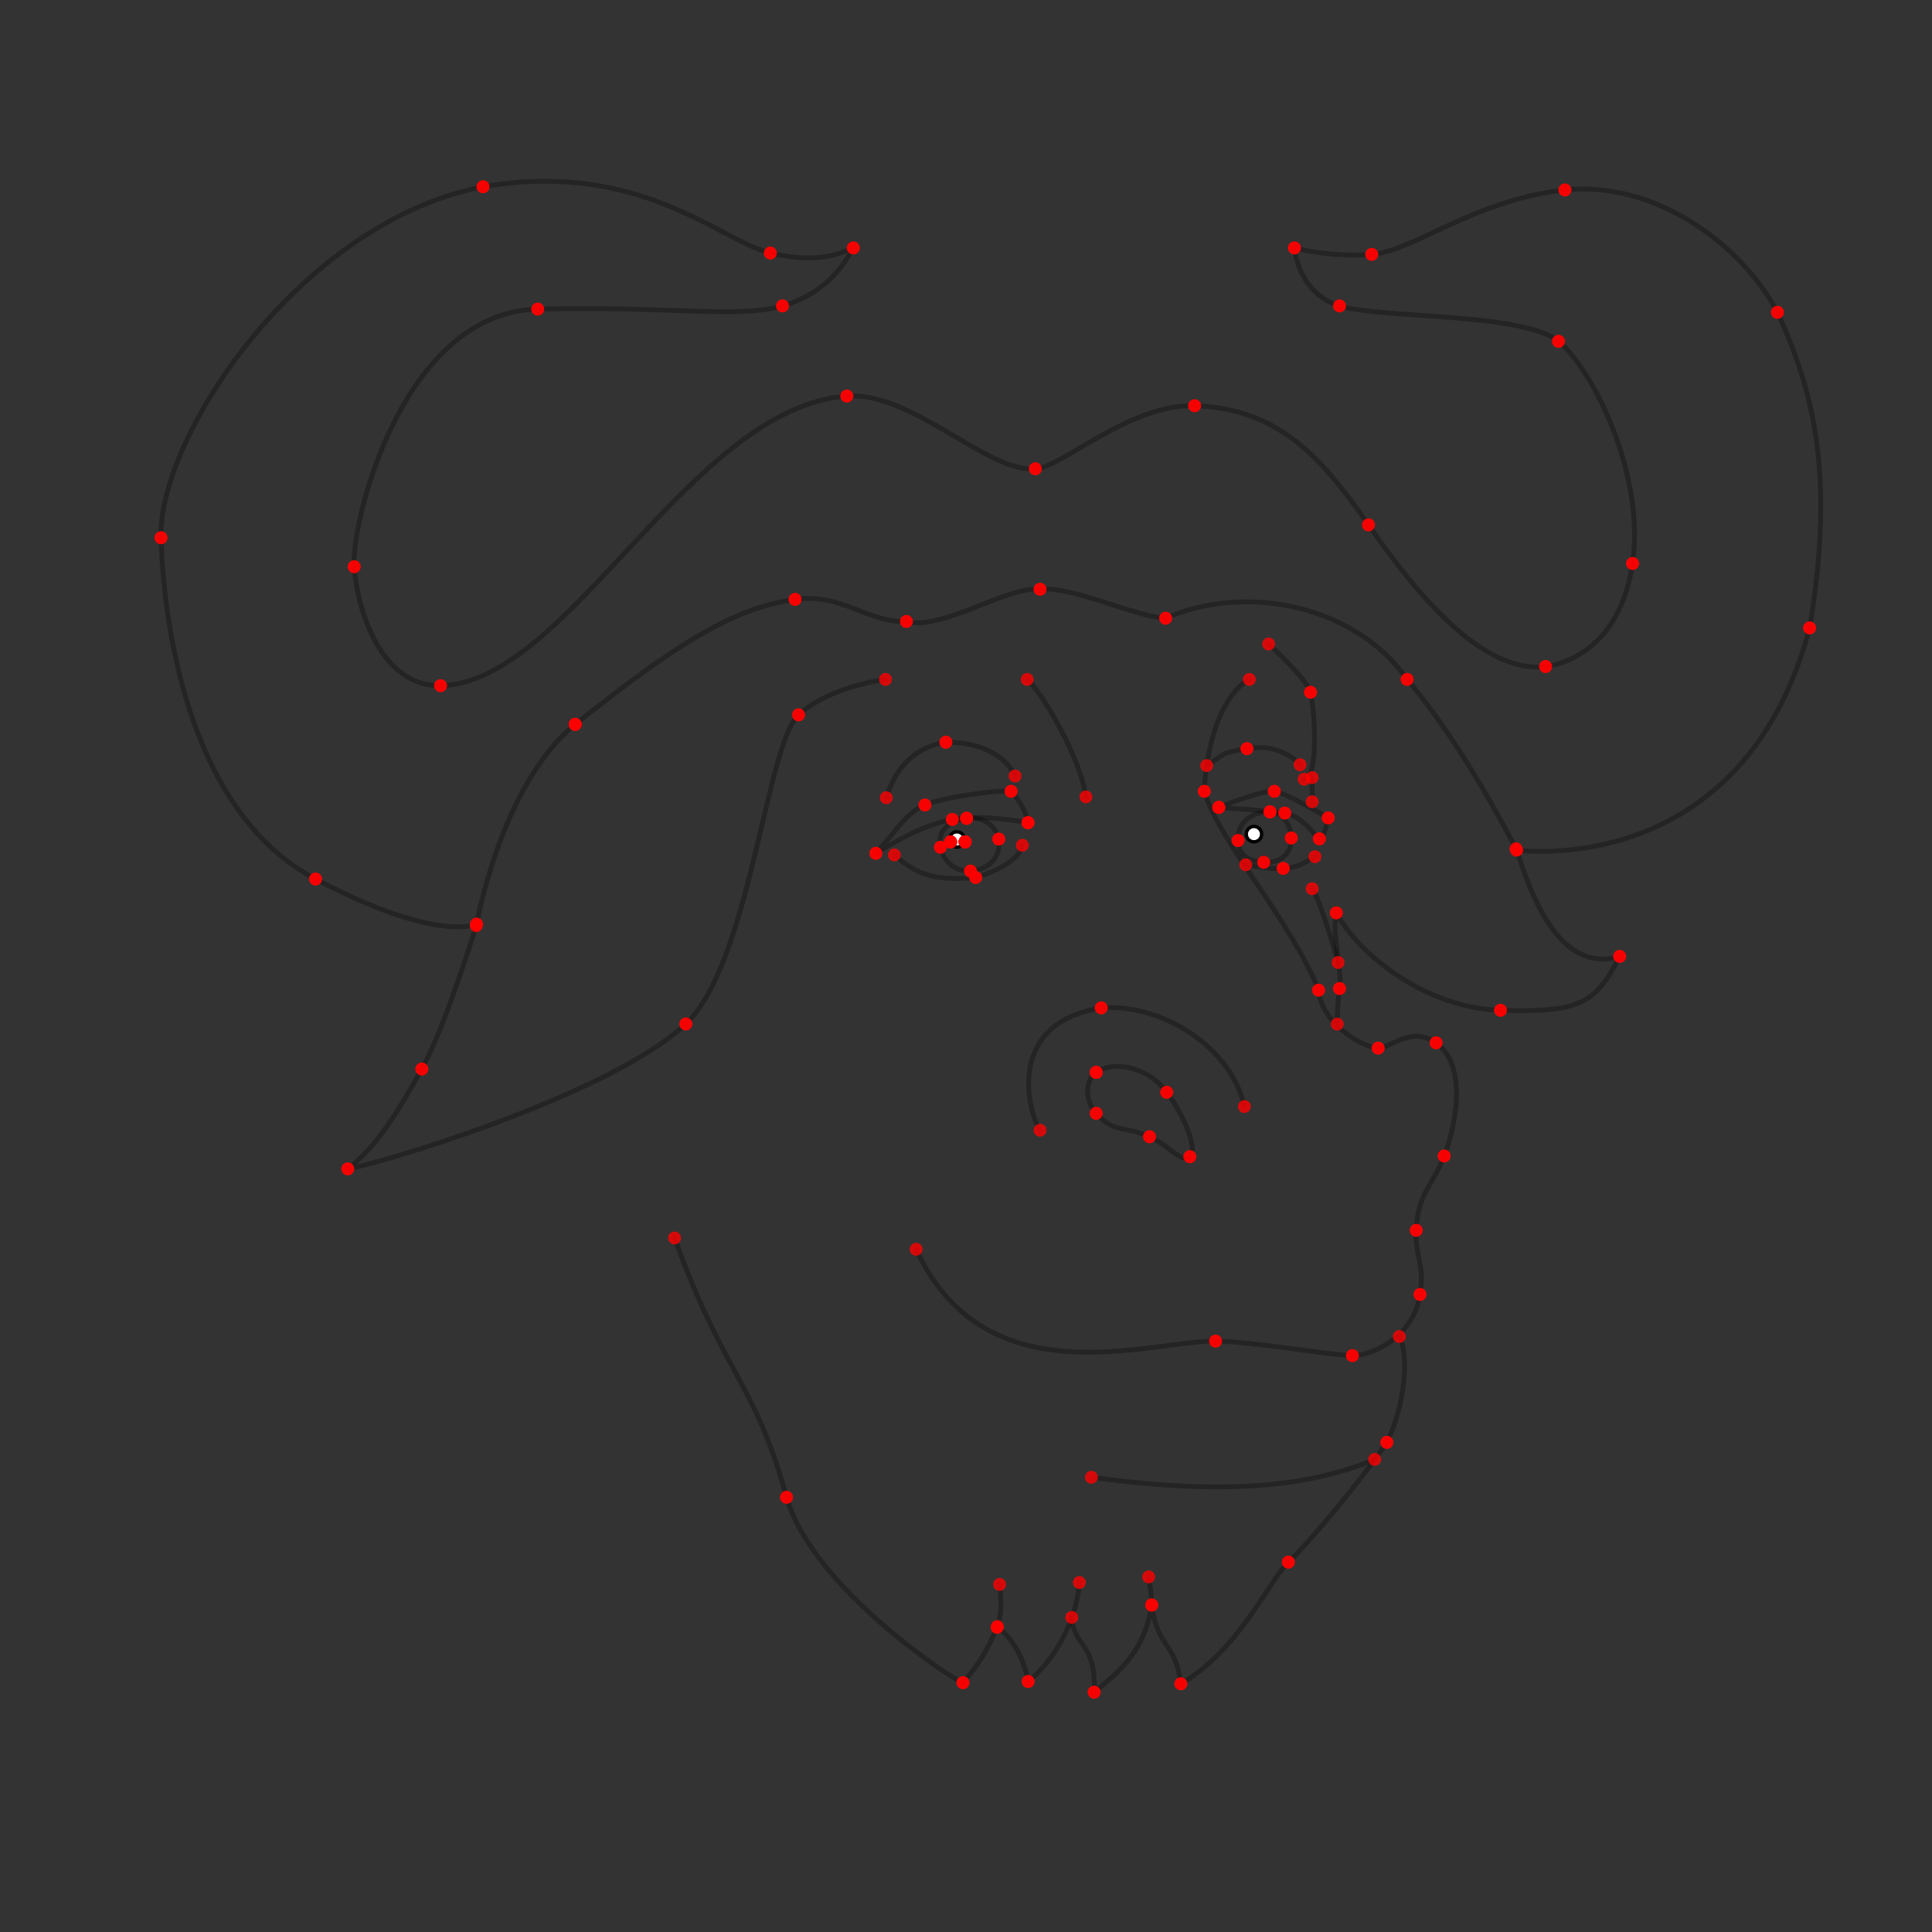 <!-- Created with Sodipodi ("http://www.sodipodi.com/") -->
<svg xmlns:dc="http://purl.org/dc/elements/1.1/" xmlns:cc="http://creativecommons.org/ns#" xmlns:rdf="http://www.w3.org/1999/02/22-rdf-syntax-ns#" xmlns:svg="http://www.w3.org/2000/svg" xmlns="http://www.w3.org/2000/svg" xmlns:xlink="http://www.w3.org/1999/xlink" xmlns:sodipodi="http://sodipodi.sourceforge.net/DTD/sodipodi-0.dtd" xmlns:inkscape="http://www.inkscape.org/namespaces/inkscape" width="8.341in" height="8.341in" viewBox="0 0 600 600" id="svg602" sodipodi:version="0.32" sodipodi:docname="gnu_bezier.svg" inkscape:version="0.92.0 unknown" version="1.1">
  <rect x="0" y="0" width="600" height="600" fill="#333333" stroke="none"/>
  <defs id="defs605">
    <linearGradient id="linearGradient659">
      <stop style="stop-color:#a0a0a0;stop-opacity:1;" offset="0" id="stop660"/>
      <stop style="stop-color:#000000;stop-opacity:1;" offset="1" id="stop661"/>
    </linearGradient>
    <linearGradient xlink:href="#linearGradient659" id="linearGradient662" x1="0.466" y1="0.967" x2="0.46" y2="0.052"/>
  </defs>
  <sodipodi:namedview id="base" inkscape:zoom="1" inkscape:cx="554.87873" inkscape:cy="502.46211" inkscape:window-width="1920" inkscape:window-height="1054" inkscape:window-x="0" inkscape:window-y="0" showgrid="false" inkscape:window-maximized="1" inkscape:current-layer="svg602" inkscape:snap-others="false" inkscape:snap-nodes="false"/>
  <path style="stroke-linejoin:round;stroke-opacity:0.3;stroke-dashoffset:0;stroke:#000000;stroke-linecap:round;stroke-dasharray:none;stroke-miterlimit:4;stroke-width:1.499;fill:none" d="M 335.212 491.453 C 334.436 503.218 327.425 515.815 319.294 522.213 C 317.815 513.656 313.202 507.504 309.669 505.385 C 307.058 511.149 305.418 515.208 299.06 522.566 C 299.06 523.566 252.763 494.313 244.266 464.996 C 234.5 429.2 224.989 427.432 209.5 384.468 " id="path629" sodipodi:nodetypes="ccccsc"/>
  <path style="stroke-linejoin:round;stroke-opacity:0.3;fill-opacity:1;fill-rule:nonzero;stroke-dashoffset:0;stroke:#000000;stroke-linecap:round;stroke-dasharray:none;stroke-miterlimit:4;stroke-width:1.499;fill:none" d="M 178.619 224.943 C 209.926 200.019 227.901 188.785 246.917 186.156 C 261.527 184.082 269.506 193.498 281.5 193 C 292.5 196 312.506 181.999 322.996 182.998 C 332.987 181.999 352.501 191.499 362 192 C 386.984 181.012 420.998 188.002 437 211 C 455 232 471 264 471 264 C 471 264 541 274 562 195 C 570 147 563 121 552 97 C 541 76 514 56 486 59 C 458 62 439 78 426 79 C 413 80 402 77 402 77 C 402 77 403 91 416 95 C 429 99 473 97 484 106 C 495 115 511 148 507 175 C 503 202 484.956 206.405 480 207 C 459.956 209.405 439.143 183.372 425 163 C 409.637 140.871 396.448 126.908 371 126 C 350.977 125.304 328.998 145.597 321.53 145.587 C 307.038 147.066 283.277 121.531 263 123 C 214.277 126.531 176.499 212.256 136.823 212.94 C 118.499 213.256 111 190 110 176 C 109 162 125 97 167 96 C 209 95 229 99 243 95 C 257 91 262.527 81.415 265 77 C 260.761 78.766 253.936 81.998 239.234 78.587 C 223.239 74.589 198.876 49.649 150 58 C 93 69 49 136 50 167 C 51 198 60 253 98 273 C 136 293 148 287 148 287 C 148 287 155.668 243.58 178.619 224.943 z " id="path630" sodipodi:nodetypes="cscccccccccccccssscsssccccccccs"/>
  <path style="stroke-linejoin:round;stroke-opacity:0.3;stroke-dashoffset:0;stroke:#000000;stroke-linecap:round;stroke-dasharray:none;stroke-miterlimit:4;stroke-width:1.499;fill:none" d="M 147.886 287.523 C 147.886 287.523 138.234 319.048 131 332 C 124.443 343.563 117.831 355.406 108 363 C 116.537 361.764 188.761 340.532 213 318 C 233 299 238 231 248 222 C 258 213 275 211 275 211 " id="path631" sodipodi:nodetypes="cscccc"/>
  <path style="stroke-linejoin:round;stroke-opacity:0.3;stroke-dashoffset:0;stroke:#000000;stroke-linecap:round;stroke-dasharray:none;stroke-miterlimit:4;stroke-width:1.499;fill:none" d="M 470.796 263.546 C 473.097 269.173 481.615 303.639 503 297 C 495.393 312.323 489.675 314.409 466 313.75 C 442.579 313.089 421.93 296.24 415 283.5 C 413.524 289.527 417 303 416 307 C 415.651 310.675 415.301 311.869 415.301 318.049 " id="path632" sodipodi:nodetypes="ccsccc"/>
  <path style="stroke-linejoin:round;stroke-opacity:0.3;stroke-dashoffset:0;stroke:#000000;stroke-linecap:round;stroke-dasharray:none;stroke-miterlimit:4;stroke-width:1.499;fill:none" d="" id="path633" sodipodi:nodetypes="c"/>
  <path style="stroke-linejoin:round;stroke-opacity:0.3;stroke-dashoffset:0;stroke:#000000;stroke-linecap:round;stroke-dasharray:none;stroke-miterlimit:4;stroke-width:1.499;fill:none" d="M 386.458 343.647 C 382.573 325.632 361.298 311.532 342 313 C 311 318 320 347 323 351 " id="path634" sodipodi:nodetypes="ccc"/>
  <path style="stroke-linejoin:round;font-size:12;stroke-opacity:0.3;stroke-dashoffset:0;stroke:#000000;stroke-linecap:round;stroke-miterlimit:4;stroke-dasharray:none;stroke-width:1.499;fill:none" d="M 340.428 333.044 C 345.73 329.345 356.183 330.994 362.341 339.218 C 367.142 345.474 372.314 356.95 369.524 359.225 C 367.087 361.496 362.698 355.47 357.004 353.015 C 349.428 349.551 345.998 352.033 340.428 345.756 C 336.736 341.824 337.054 335.398 340.428 333.044 z " id="path635" sodipodi:nodetypes="csssss"/>
  <path style="stroke-linejoin:round;stroke-opacity:0.3;stroke-dashoffset:0;stroke:#000000;stroke-linecap:round;stroke-dasharray:none;stroke-miterlimit:4;stroke-width:1.499;fill:none" d="M 388 211 C 381.75 214.25 375 225.75 374 245.75 C 378.5 261.25 401 286 409.5 307.5 C 410.5 318.5 424 325.502 428 325.502 C 432 325.502 438.259 318.442 445.995 323.851 C 456.824 331.775 451.036 352.688 448.503 359 C 445.084 368.018 440.309 370.473 439.817 382.089 C 439.464 390.767 442.517 392.534 441 402 C 438.925 415.448 426 421 420 421 C 414 421 389.777 416.695 377.504 416.496 C 357.724 416.191 306.178 434.952 284.513 387.98 " id="path636" sodipodi:nodetypes="cccssssscsc"/>
  <path style="stroke-linejoin:round;stroke-opacity:0.3;stroke-dashoffset:0;stroke:#000000;stroke-linecap:round;stroke-dasharray:none;stroke-miterlimit:4;stroke-width:1.499;fill:none" d="M 434.577 415.077 C 437.668 420.287 436.381 436.524 430.695 447.934 C 423.028 459.33 406.919 478.749 400.114 485.129 C 393.435 491.887 384.89 512.321 366.72 522.911 C 365.026 509.525 359.597 512.482 357.679 498.409 C 355.457 513.489 346.629 519.841 339.795 525.532 C 340.535 510.046 333.401 511.483 332.843 502.306 " id="path637" sodipodi:nodetypes="ccscccc"/>
  <path style="stroke-linejoin:round;stroke-opacity:0.3;stroke-dashoffset:0;stroke:#000000;stroke-linecap:round;stroke-dasharray:none;stroke-miterlimit:4;stroke-width:1.499;fill:none" d="M 319 211 C 323.246 214.497 335.496 234.987 337.248 247.484 " id="path638" sodipodi:nodetypes="cc"/>
  <path style="stroke-linejoin:round;stroke-opacity:0.3;stroke-dashoffset:0;stroke:#000000;stroke-linecap:round;stroke-dasharray:none;stroke-miterlimit:4;stroke-width:1.499;fill:none" d="M 394 200 C 394 200 406 211 407 215 C 408 219 410 241 405 242 " id="path639"/>
  <path style="stroke-linejoin:round;stroke-opacity:0.3;stroke-dashoffset:0;stroke:#000000;stroke-linecap:round;stroke-dasharray:none;stroke-miterlimit:4;stroke-width:1.499;fill:none" d="M 407.5 276 C 410.427 280.228 415.551 298.925 415.551 298.925 " id="path640" sodipodi:nodetypes="cc"/>
  <path style="stroke-linejoin:round;stroke-opacity:0.3;stroke-dashoffset:0;stroke:#000000;stroke-linecap:round;stroke-dasharray:none;stroke-miterlimit:4;stroke-width:1.499;fill:none" d="M 407.5 249 C 407.5 249 407.5 241.5 407.5 241.5 " id="path641"/>
  <path style="stroke-linejoin:round;stroke-opacity:0.3;fill-opacity:1;stroke-dashoffset:0;stroke:#000000;stroke-linecap:round;stroke-dasharray:none;stroke-miterlimit:4;stroke-width:1.499;fill:none" d="M 378.5 250.75 C 378.5 250.75 392 245.25 395.75 245.75 C 399.5 246.25 412.5 254 412.5 254 C 412.5 254 411 261.25 409.75 260.5 C 408.5 259.75 404.25 253.25 399 252.5 C 393.75 251.75 378.5 250.75 378.5 250.75 z " id="path642"/>
  <path style="stroke-linejoin:round;font-size:12;stroke-opacity:0.3;stroke-dashoffset:0;stroke:#000000;stroke-linecap:round;stroke-miterlimit:4;stroke-dasharray:none;stroke-width:1.499;fill:none" d="M 394.396 252.13 C 389.508 251.95 384.183 254.941 384.487 261.031 C 384.734 265.826 387.727 267.423 392.454 267.8 C 397.896 268.217 401.181 264.841 401.016 260.246 C 400.889 256.47 398.636 252.28 394.396 252.13 z " id="path643" sodipodi:nodetypes="cssss"/>
  <path style="stroke-linejoin:round;stroke-opacity:0.3;fill-opacity:1;stroke-dashoffset:0;stroke:#000000;stroke-linecap:round;stroke-dasharray:none;stroke-miterlimit:4;stroke-width:1.499;fill:none" d="M 319.25 255.5 C 319.25 255.5 318.996 251.245 314 245.75 C 310.003 245.25 293.25 247.499 287.25 249.999 C 281.25 252.499 278.244 258.249 272 265 C 280.5 259.75 288.173 255.896 295.747 254.501 C 305.495 252.751 319.25 255.5 319.25 255.5 z " id="path644" sodipodi:nodetypes="ccccsc"/>
  <path style="stroke-linejoin:round;stroke-opacity:0.3;stroke-dashoffset:0;stroke:#000000;stroke-linecap:round;stroke-dasharray:none;stroke-miterlimit:4;stroke-width:1.499;fill:none" d="M 277.747 265.5 C 283.242 270.245 288.518 274.002 303.008 272.502 C 317.249 268.255 317.5 262.5 317.5 262.5 " id="path645" sodipodi:nodetypes="ccc"/>
  <path style="stroke-linejoin:round;stroke-opacity:0.3;fill-opacity:1;stroke-dashoffset:0;stroke:#000000;stroke-linecap:round;stroke-miterlimit:4;stroke-dasharray:none;stroke-width:1.499;fill:none" d="m 300.193,254.136 c -5.891,0.919 -9.194,4.23 -8.133,8.986 0.859,4.041 4.147,7.607 9.333,7.402 6.154,-0.48 9.527,-4.761 8.777,-9.945 -0.869,-4.561 -5.623,-7.096 -9.978,-6.443 z" id="path646" sodipodi:nodetypes="sssss" inkscape:connector-curvature="0"/>
  <path style="stroke-linejoin:round;stroke-opacity:0.3;stroke-dashoffset:0;stroke:#000000;stroke-linecap:round;stroke-dasharray:none;stroke-miterlimit:4;stroke-width:1.499;fill:none" d="M 275.25,247.742 C 278.748,236.003 286.755,231.499 293.754,230.5 C 309.004,230.499 314,238.252 315.25,241" id="path647" sodipodi:nodetypes="ccc"/>
  <path style="stroke-linejoin:round;stroke-opacity:0.3;stroke-dashoffset:0;stroke:#000000;stroke-linecap:round;stroke-dasharray:none;stroke-miterlimit:4;stroke-width:1.499;fill:none" d="M 374.751 237.753 C 381.245 233.757 378.502 234 387.248 232.5 C 397.993 230.5 403.745 237.499 403.745 237.499 " id="path648" sodipodi:nodetypes="ccc"/>
  <path style="stroke-linejoin:round;stroke-opacity:0.3;fill-rule:evenodd;fill-opacity:1;stroke-dashoffset:0;stroke:black;stroke-linecap:round;stroke-dasharray:none;stroke-miterlimit:4;stroke-width:1.499;fill:none" d="M 386.889 268.559 C 390.094 268.934 394.048 270.058 398.503 269.683 C 403.207 269.475 404.913 268.018 408.368 266.062 " id="path652" sodipodi:nodetypes="ccc"/>
  <path sodipodi:type="arc" style="stroke-linejoin:round;stroke-opacity:0.3;fill-opacity:1;fill-rule:evenodd;stroke-dashoffset:0;stroke:none;stroke-linecap:round;stroke-miterlimit:4;stroke-dasharray:none;stroke-width:1.124;fill:none" id="path657" d="M 299.72 261.441 A 2.248 2.373 0 1 0 295.224 261.441 A 2.248 2.373 0 1 0  299.72 261.441 z" sodipodi:cx="297.472137" sodipodi:cy="261.441223" sodipodi:rx="2.24789429" sodipodi:ry="2.37278748" transform="matrix(1.333,0,0,1.333,-98.41,-87.607)"/>
  <path sodipodi:type="arc" style="stroke-linejoin:round;stroke-opacity:0.3;fill-opacity:1;fill-rule:evenodd;stroke-dashoffset:0;stroke:none;stroke-linecap:round;stroke-miterlimit:4;stroke-dasharray:none;stroke-width:1.285;fill:none" id="path658" d="M 299.72 261.441 A 2.248 2.373 0 1 0 295.224 261.441 A 2.248 2.373 0 1 0  299.72 261.441 z" sodipodi:cx="297.472137" sodipodi:cy="261.441223" sodipodi:rx="2.24789429" sodipodi:ry="2.37278748" transform="matrix(1.167,0,0,1.167,43.459,-46.177)"/>
  <path style="stroke-linejoin:round;stroke-opacity:0.3;fill-rule:evenodd;fill-opacity:1;stroke-dashoffset:0;stroke:black;stroke-linecap:round;stroke-dasharray:none;stroke-miterlimit:4;stroke-width:1.499;fill:none" d="M 309.731 505.126 C 311.144 501.594 310.967 496.648 310.438 492.057 " id="path736" sodipodi:nodetypes="cc"/>
  <path style="stroke-linejoin:round;stroke-opacity:0.3;fill-rule:evenodd;fill-opacity:1;stroke-dashoffset:0;stroke:black;stroke-linecap:round;stroke-dasharray:none;stroke-miterlimit:4;stroke-width:1.499;fill:none" d="M 357.654 498.531 C 357.654 494.998 357.138 492.652 356.724 489.716 " id="path737" sodipodi:nodetypes="cc"/>
  <path style="stroke-linejoin:miter;stroke-opacity:0.3;stroke:#000000;stroke-linecap:butt;stroke-miterlimit:4;stroke-dasharray:none;stroke-width:1.499;fill:none" d="m 426.917,453.241 c -24.614,10.411 -55.158,10.04 -87.976,5.535" id="path4530" inkscape:connector-curvature="0" sodipodi:nodetypes="cc"/>
  <circle style="opacity:1;fill:#ffffff;fill-opacity:1;fill-rule:nonzero;stroke:#000000;stroke-width:1.049;stroke-linecap:round;stroke-miterlimit:4;stroke-dasharray:none;stroke-dashoffset:0;stroke-opacity:1" id="path5367" cx="297.171" cy="260.707" r="2.384"/>
  <circle style="opacity:1;fill:#ffffff;fill-opacity:1;fill-rule:nonzero;stroke:#000000;stroke-width:1.049;stroke-linecap:round;stroke-miterlimit:4;stroke-dasharray:none;stroke-dashoffset:0;stroke-opacity:1" id="path5367-3" cx="389.429" cy="259.051" r="2.384"/>
	<circle
		style="opacity:0.8;fill:#ff0000;fill-opacity:1;fill-rule:nonzero;stroke:none;stroke-width:1;stroke-linecap:round;stroke-miterlimit:4;stroke-dasharray:none;stroke-dashoffset:0;stroke-opacity:1"
		id="nodeMarker_1001"
		cx="338.941"
		cy="458.777"
		r="2" />
	<circle
		style="opacity:0.8;fill:#ff0000;fill-opacity:1;fill-rule:nonzero;stroke:none;stroke-width:1;stroke-linecap:round;stroke-miterlimit:4;stroke-dasharray:none;stroke-dashoffset:0;stroke-opacity:1"
		id="nodeMarker_1001"
		cx="426.917"
		cy="453.241"
		r="2" />
	<circle
		style="opacity:0.8;fill:#ff0000;fill-opacity:1;fill-rule:nonzero;stroke:none;stroke-width:1;stroke-linecap:round;stroke-miterlimit:4;stroke-dasharray:none;stroke-dashoffset:0;stroke-opacity:1"
		id="nodeMarker_1001"
		cx="356.724"
		cy="489.716"
		r="2" />
	<circle
		style="opacity:0.8;fill:#ff0000;fill-opacity:1;fill-rule:nonzero;stroke:none;stroke-width:1;stroke-linecap:round;stroke-miterlimit:4;stroke-dasharray:none;stroke-dashoffset:0;stroke-opacity:1"
		id="nodeMarker_1001"
		cx="357.654"
		cy="498.531"
		r="2" />
	<circle
		style="opacity:0.8;fill:#ff0000;fill-opacity:1;fill-rule:nonzero;stroke:none;stroke-width:1;stroke-linecap:round;stroke-miterlimit:4;stroke-dasharray:none;stroke-dashoffset:0;stroke-opacity:1"
		id="nodeMarker_1001"
		cx="310.438"
		cy="492.057"
		r="2" />
	<circle
		style="opacity:0.8;fill:#ff0000;fill-opacity:1;fill-rule:nonzero;stroke:none;stroke-width:1;stroke-linecap:round;stroke-miterlimit:4;stroke-dasharray:none;stroke-dashoffset:0;stroke-opacity:1"
		id="nodeMarker_1001"
		cx="309.731"
		cy="505.126"
		r="2" />
	<circle
		style="opacity:0.8;fill:#ff0000;fill-opacity:1;fill-rule:nonzero;stroke:none;stroke-width:1;stroke-linecap:round;stroke-miterlimit:4;stroke-dasharray:none;stroke-dashoffset:0;stroke-opacity:1"
		id="nodeMarker_1001"
		cx="299.72"
		cy="261.441"
		r="2" />
	<circle
		style="opacity:0.8;fill:#ff0000;fill-opacity:1;fill-rule:nonzero;stroke:none;stroke-width:1;stroke-linecap:round;stroke-miterlimit:4;stroke-dasharray:none;stroke-dashoffset:0;stroke-opacity:1"
		id="nodeMarker_1001"
		cx="299.72"
		cy="261.441"
		r="2" />
	<circle
		style="opacity:0.8;fill:#ff0000;fill-opacity:1;fill-rule:nonzero;stroke:none;stroke-width:1;stroke-linecap:round;stroke-miterlimit:4;stroke-dasharray:none;stroke-dashoffset:0;stroke-opacity:1"
		id="nodeMarker_1001"
		cx="299.72"
		cy="261.441"
		r="2" />
	<circle
		style="opacity:0.8;fill:#ff0000;fill-opacity:1;fill-rule:nonzero;stroke:none;stroke-width:1;stroke-linecap:round;stroke-miterlimit:4;stroke-dasharray:none;stroke-dashoffset:0;stroke-opacity:1"
		id="nodeMarker_1001"
		cx="295.224"
		cy="261.441"
		r="2" />
	<circle
		style="opacity:0.8;fill:#ff0000;fill-opacity:1;fill-rule:nonzero;stroke:none;stroke-width:1;stroke-linecap:round;stroke-miterlimit:4;stroke-dasharray:none;stroke-dashoffset:0;stroke-opacity:1"
		id="nodeMarker_1001"
		cx="295.224"
		cy="261.441"
		r="2" />
	<circle
		style="opacity:0.8;fill:#ff0000;fill-opacity:1;fill-rule:nonzero;stroke:none;stroke-width:1;stroke-linecap:round;stroke-miterlimit:4;stroke-dasharray:none;stroke-dashoffset:0;stroke-opacity:1"
		id="nodeMarker_1001"
		cx="299.72"
		cy="261.441"
		r="2" />
	<circle
		style="opacity:0.8;fill:#ff0000;fill-opacity:1;fill-rule:nonzero;stroke:none;stroke-width:1;stroke-linecap:round;stroke-miterlimit:4;stroke-dasharray:none;stroke-dashoffset:0;stroke-opacity:1"
		id="nodeMarker_1001"
		cx="299.72"
		cy="261.441"
		r="2" />
	<circle
		style="opacity:0.8;fill:#ff0000;fill-opacity:1;fill-rule:nonzero;stroke:none;stroke-width:1;stroke-linecap:round;stroke-miterlimit:4;stroke-dasharray:none;stroke-dashoffset:0;stroke-opacity:1"
		id="nodeMarker_1001"
		cx="299.72"
		cy="261.441"
		r="2" />
	<circle
		style="opacity:0.8;fill:#ff0000;fill-opacity:1;fill-rule:nonzero;stroke:none;stroke-width:1;stroke-linecap:round;stroke-miterlimit:4;stroke-dasharray:none;stroke-dashoffset:0;stroke-opacity:1"
		id="nodeMarker_1001"
		cx="299.72"
		cy="261.441"
		r="2" />
	<circle
		style="opacity:0.8;fill:#ff0000;fill-opacity:1;fill-rule:nonzero;stroke:none;stroke-width:1;stroke-linecap:round;stroke-miterlimit:4;stroke-dasharray:none;stroke-dashoffset:0;stroke-opacity:1"
		id="nodeMarker_1001"
		cx="295.224"
		cy="261.441"
		r="2" />
	<circle
		style="opacity:0.8;fill:#ff0000;fill-opacity:1;fill-rule:nonzero;stroke:none;stroke-width:1;stroke-linecap:round;stroke-miterlimit:4;stroke-dasharray:none;stroke-dashoffset:0;stroke-opacity:1"
		id="nodeMarker_1001"
		cx="295.224"
		cy="261.441"
		r="2" />
	<circle
		style="opacity:0.8;fill:#ff0000;fill-opacity:1;fill-rule:nonzero;stroke:none;stroke-width:1;stroke-linecap:round;stroke-miterlimit:4;stroke-dasharray:none;stroke-dashoffset:0;stroke-opacity:1"
		id="nodeMarker_1001"
		cx="299.72"
		cy="261.441"
		r="2" />
	<circle
		style="opacity:0.8;fill:#ff0000;fill-opacity:1;fill-rule:nonzero;stroke:none;stroke-width:1;stroke-linecap:round;stroke-miterlimit:4;stroke-dasharray:none;stroke-dashoffset:0;stroke-opacity:1"
		id="nodeMarker_1001"
		cx="408.368"
		cy="266.062"
		r="2" />
	<circle
		style="opacity:0.8;fill:#ff0000;fill-opacity:1;fill-rule:nonzero;stroke:none;stroke-width:1;stroke-linecap:round;stroke-miterlimit:4;stroke-dasharray:none;stroke-dashoffset:0;stroke-opacity:1"
		id="nodeMarker_1001"
		cx="398.503"
		cy="269.683"
		r="2" />
	<circle
		style="opacity:0.8;fill:#ff0000;fill-opacity:1;fill-rule:nonzero;stroke:none;stroke-width:1;stroke-linecap:round;stroke-miterlimit:4;stroke-dasharray:none;stroke-dashoffset:0;stroke-opacity:1"
		id="nodeMarker_1001"
		cx="398.503"
		cy="269.683"
		r="2" />
	<circle
		style="opacity:0.8;fill:#ff0000;fill-opacity:1;fill-rule:nonzero;stroke:none;stroke-width:1;stroke-linecap:round;stroke-miterlimit:4;stroke-dasharray:none;stroke-dashoffset:0;stroke-opacity:1"
		id="nodeMarker_1001"
		cx="386.889"
		cy="268.559"
		r="2" />
	<circle
		style="opacity:0.8;fill:#ff0000;fill-opacity:1;fill-rule:nonzero;stroke:none;stroke-width:1;stroke-linecap:round;stroke-miterlimit:4;stroke-dasharray:none;stroke-dashoffset:0;stroke-opacity:1"
		id="nodeMarker_1001"
		cx="403.745"
		cy="237.499"
		r="2" />
	<circle
		style="opacity:0.8;fill:#ff0000;fill-opacity:1;fill-rule:nonzero;stroke:none;stroke-width:1;stroke-linecap:round;stroke-miterlimit:4;stroke-dasharray:none;stroke-dashoffset:0;stroke-opacity:1"
		id="nodeMarker_1001"
		cx="387.248"
		cy="232.5"
		r="2" />
	<circle
		style="opacity:0.8;fill:#ff0000;fill-opacity:1;fill-rule:nonzero;stroke:none;stroke-width:1;stroke-linecap:round;stroke-miterlimit:4;stroke-dasharray:none;stroke-dashoffset:0;stroke-opacity:1"
		id="nodeMarker_1001"
		cx="387.248"
		cy="232.5"
		r="2" />
	<circle
		style="opacity:0.8;fill:#ff0000;fill-opacity:1;fill-rule:nonzero;stroke:none;stroke-width:1;stroke-linecap:round;stroke-miterlimit:4;stroke-dasharray:none;stroke-dashoffset:0;stroke-opacity:1"
		id="nodeMarker_1001"
		cx="374.751"
		cy="237.753"
		r="2" />
	<circle
		style="opacity:0.8;fill:#ff0000;fill-opacity:1;fill-rule:nonzero;stroke:none;stroke-width:1;stroke-linecap:round;stroke-miterlimit:4;stroke-dasharray:none;stroke-dashoffset:0;stroke-opacity:1"
		id="nodeMarker_1001"
		cx="315.25"
		cy="241.0"
		r="2" />
	<circle
		style="opacity:0.8;fill:#ff0000;fill-opacity:1;fill-rule:nonzero;stroke:none;stroke-width:1;stroke-linecap:round;stroke-miterlimit:4;stroke-dasharray:none;stroke-dashoffset:0;stroke-opacity:1"
		id="nodeMarker_1001"
		cx="293.754"
		cy="230.5"
		r="2" />
	<circle
		style="opacity:0.8;fill:#ff0000;fill-opacity:1;fill-rule:nonzero;stroke:none;stroke-width:1;stroke-linecap:round;stroke-miterlimit:4;stroke-dasharray:none;stroke-dashoffset:0;stroke-opacity:1"
		id="nodeMarker_1001"
		cx="293.754"
		cy="230.5"
		r="2" />
	<circle
		style="opacity:0.8;fill:#ff0000;fill-opacity:1;fill-rule:nonzero;stroke:none;stroke-width:1;stroke-linecap:round;stroke-miterlimit:4;stroke-dasharray:none;stroke-dashoffset:0;stroke-opacity:1"
		id="nodeMarker_1001"
		cx="275.25"
		cy="247.742"
		r="2" />
	<circle
		style="opacity:0.8;fill:#ff0000;fill-opacity:1;fill-rule:nonzero;stroke:none;stroke-width:1;stroke-linecap:round;stroke-miterlimit:4;stroke-dasharray:none;stroke-dashoffset:0;stroke-opacity:1"
		id="nodeMarker_1001"
		cx="300.193"
		cy="254.136"
		r="2" />
	<circle
		style="opacity:0.8;fill:#ff0000;fill-opacity:1;fill-rule:nonzero;stroke:none;stroke-width:1;stroke-linecap:round;stroke-miterlimit:4;stroke-dasharray:none;stroke-dashoffset:0;stroke-opacity:1"
		id="nodeMarker_1001"
		cx="300.193"
		cy="254.136"
		r="2" />
	<circle
		style="opacity:0.8;fill:#ff0000;fill-opacity:1;fill-rule:nonzero;stroke:none;stroke-width:1;stroke-linecap:round;stroke-miterlimit:4;stroke-dasharray:none;stroke-dashoffset:0;stroke-opacity:1"
		id="nodeMarker_1001"
		cx="300.193"
		cy="254.136"
		r="2" />
	<circle
		style="opacity:0.8;fill:#ff0000;fill-opacity:1;fill-rule:nonzero;stroke:none;stroke-width:1;stroke-linecap:round;stroke-miterlimit:4;stroke-dasharray:none;stroke-dashoffset:0;stroke-opacity:1"
		id="nodeMarker_1001"
		cx="310.17"
		cy="260.579"
		r="2" />
	<circle
		style="opacity:0.8;fill:#ff0000;fill-opacity:1;fill-rule:nonzero;stroke:none;stroke-width:1;stroke-linecap:round;stroke-miterlimit:4;stroke-dasharray:none;stroke-dashoffset:0;stroke-opacity:1"
		id="nodeMarker_1001"
		cx="310.17"
		cy="260.579"
		r="2" />
	<circle
		style="opacity:0.8;fill:#ff0000;fill-opacity:1;fill-rule:nonzero;stroke:none;stroke-width:1;stroke-linecap:round;stroke-miterlimit:4;stroke-dasharray:none;stroke-dashoffset:0;stroke-opacity:1"
		id="nodeMarker_1001"
		cx="301.393"
		cy="270.524"
		r="2" />
	<circle
		style="opacity:0.8;fill:#ff0000;fill-opacity:1;fill-rule:nonzero;stroke:none;stroke-width:1;stroke-linecap:round;stroke-miterlimit:4;stroke-dasharray:none;stroke-dashoffset:0;stroke-opacity:1"
		id="nodeMarker_1001"
		cx="301.393"
		cy="270.524"
		r="2" />
	<circle
		style="opacity:0.8;fill:#ff0000;fill-opacity:1;fill-rule:nonzero;stroke:none;stroke-width:1;stroke-linecap:round;stroke-miterlimit:4;stroke-dasharray:none;stroke-dashoffset:0;stroke-opacity:1"
		id="nodeMarker_1001"
		cx="292.06"
		cy="263.121"
		r="2" />
	<circle
		style="opacity:0.8;fill:#ff0000;fill-opacity:1;fill-rule:nonzero;stroke:none;stroke-width:1;stroke-linecap:round;stroke-miterlimit:4;stroke-dasharray:none;stroke-dashoffset:0;stroke-opacity:1"
		id="nodeMarker_1001"
		cx="292.06"
		cy="263.121"
		r="2" />
	<circle
		style="opacity:0.8;fill:#ff0000;fill-opacity:1;fill-rule:nonzero;stroke:none;stroke-width:1;stroke-linecap:round;stroke-miterlimit:4;stroke-dasharray:none;stroke-dashoffset:0;stroke-opacity:1"
		id="nodeMarker_1001"
		cx="300.193"
		cy="254.136"
		r="2" />
	<circle
		style="opacity:0.8;fill:#ff0000;fill-opacity:1;fill-rule:nonzero;stroke:none;stroke-width:1;stroke-linecap:round;stroke-miterlimit:4;stroke-dasharray:none;stroke-dashoffset:0;stroke-opacity:1"
		id="nodeMarker_1001"
		cx="317.5"
		cy="262.5"
		r="2" />
	<circle
		style="opacity:0.8;fill:#ff0000;fill-opacity:1;fill-rule:nonzero;stroke:none;stroke-width:1;stroke-linecap:round;stroke-miterlimit:4;stroke-dasharray:none;stroke-dashoffset:0;stroke-opacity:1"
		id="nodeMarker_1001"
		cx="303.008"
		cy="272.502"
		r="2" />
	<circle
		style="opacity:0.8;fill:#ff0000;fill-opacity:1;fill-rule:nonzero;stroke:none;stroke-width:1;stroke-linecap:round;stroke-miterlimit:4;stroke-dasharray:none;stroke-dashoffset:0;stroke-opacity:1"
		id="nodeMarker_1001"
		cx="303.008"
		cy="272.502"
		r="2" />
	<circle
		style="opacity:0.8;fill:#ff0000;fill-opacity:1;fill-rule:nonzero;stroke:none;stroke-width:1;stroke-linecap:round;stroke-miterlimit:4;stroke-dasharray:none;stroke-dashoffset:0;stroke-opacity:1"
		id="nodeMarker_1001"
		cx="277.747"
		cy="265.5"
		r="2" />
	<circle
		style="opacity:0.8;fill:#ff0000;fill-opacity:1;fill-rule:nonzero;stroke:none;stroke-width:1;stroke-linecap:round;stroke-miterlimit:4;stroke-dasharray:none;stroke-dashoffset:0;stroke-opacity:1"
		id="nodeMarker_1001"
		cx="319.25"
		cy="255.5"
		r="2" />
	<circle
		style="opacity:0.8;fill:#ff0000;fill-opacity:1;fill-rule:nonzero;stroke:none;stroke-width:1;stroke-linecap:round;stroke-miterlimit:4;stroke-dasharray:none;stroke-dashoffset:0;stroke-opacity:1"
		id="nodeMarker_1001"
		cx="319.25"
		cy="255.5"
		r="2" />
	<circle
		style="opacity:0.8;fill:#ff0000;fill-opacity:1;fill-rule:nonzero;stroke:none;stroke-width:1;stroke-linecap:round;stroke-miterlimit:4;stroke-dasharray:none;stroke-dashoffset:0;stroke-opacity:1"
		id="nodeMarker_1001"
		cx="319.25"
		cy="255.5"
		r="2" />
	<circle
		style="opacity:0.8;fill:#ff0000;fill-opacity:1;fill-rule:nonzero;stroke:none;stroke-width:1;stroke-linecap:round;stroke-miterlimit:4;stroke-dasharray:none;stroke-dashoffset:0;stroke-opacity:1"
		id="nodeMarker_1001"
		cx="295.747"
		cy="254.501"
		r="2" />
	<circle
		style="opacity:0.8;fill:#ff0000;fill-opacity:1;fill-rule:nonzero;stroke:none;stroke-width:1;stroke-linecap:round;stroke-miterlimit:4;stroke-dasharray:none;stroke-dashoffset:0;stroke-opacity:1"
		id="nodeMarker_1001"
		cx="295.747"
		cy="254.501"
		r="2" />
	<circle
		style="opacity:0.8;fill:#ff0000;fill-opacity:1;fill-rule:nonzero;stroke:none;stroke-width:1;stroke-linecap:round;stroke-miterlimit:4;stroke-dasharray:none;stroke-dashoffset:0;stroke-opacity:1"
		id="nodeMarker_1001"
		cx="272.0"
		cy="265.0"
		r="2" />
	<circle
		style="opacity:0.8;fill:#ff0000;fill-opacity:1;fill-rule:nonzero;stroke:none;stroke-width:1;stroke-linecap:round;stroke-miterlimit:4;stroke-dasharray:none;stroke-dashoffset:0;stroke-opacity:1"
		id="nodeMarker_1001"
		cx="272.0"
		cy="265.0"
		r="2" />
	<circle
		style="opacity:0.8;fill:#ff0000;fill-opacity:1;fill-rule:nonzero;stroke:none;stroke-width:1;stroke-linecap:round;stroke-miterlimit:4;stroke-dasharray:none;stroke-dashoffset:0;stroke-opacity:1"
		id="nodeMarker_1001"
		cx="287.25"
		cy="249.999"
		r="2" />
	<circle
		style="opacity:0.8;fill:#ff0000;fill-opacity:1;fill-rule:nonzero;stroke:none;stroke-width:1;stroke-linecap:round;stroke-miterlimit:4;stroke-dasharray:none;stroke-dashoffset:0;stroke-opacity:1"
		id="nodeMarker_1001"
		cx="287.25"
		cy="249.999"
		r="2" />
	<circle
		style="opacity:0.8;fill:#ff0000;fill-opacity:1;fill-rule:nonzero;stroke:none;stroke-width:1;stroke-linecap:round;stroke-miterlimit:4;stroke-dasharray:none;stroke-dashoffset:0;stroke-opacity:1"
		id="nodeMarker_1001"
		cx="314.0"
		cy="245.75"
		r="2" />
	<circle
		style="opacity:0.8;fill:#ff0000;fill-opacity:1;fill-rule:nonzero;stroke:none;stroke-width:1;stroke-linecap:round;stroke-miterlimit:4;stroke-dasharray:none;stroke-dashoffset:0;stroke-opacity:1"
		id="nodeMarker_1001"
		cx="314.0"
		cy="245.75"
		r="2" />
	<circle
		style="opacity:0.8;fill:#ff0000;fill-opacity:1;fill-rule:nonzero;stroke:none;stroke-width:1;stroke-linecap:round;stroke-miterlimit:4;stroke-dasharray:none;stroke-dashoffset:0;stroke-opacity:1"
		id="nodeMarker_1001"
		cx="319.25"
		cy="255.5"
		r="2" />
	<circle
		style="opacity:0.8;fill:#ff0000;fill-opacity:1;fill-rule:nonzero;stroke:none;stroke-width:1;stroke-linecap:round;stroke-miterlimit:4;stroke-dasharray:none;stroke-dashoffset:0;stroke-opacity:1"
		id="nodeMarker_1001"
		cx="394.396"
		cy="252.13"
		r="2" />
	<circle
		style="opacity:0.8;fill:#ff0000;fill-opacity:1;fill-rule:nonzero;stroke:none;stroke-width:1;stroke-linecap:round;stroke-miterlimit:4;stroke-dasharray:none;stroke-dashoffset:0;stroke-opacity:1"
		id="nodeMarker_1001"
		cx="394.396"
		cy="252.13"
		r="2" />
	<circle
		style="opacity:0.8;fill:#ff0000;fill-opacity:1;fill-rule:nonzero;stroke:none;stroke-width:1;stroke-linecap:round;stroke-miterlimit:4;stroke-dasharray:none;stroke-dashoffset:0;stroke-opacity:1"
		id="nodeMarker_1001"
		cx="394.396"
		cy="252.13"
		r="2" />
	<circle
		style="opacity:0.8;fill:#ff0000;fill-opacity:1;fill-rule:nonzero;stroke:none;stroke-width:1;stroke-linecap:round;stroke-miterlimit:4;stroke-dasharray:none;stroke-dashoffset:0;stroke-opacity:1"
		id="nodeMarker_1001"
		cx="401.016"
		cy="260.246"
		r="2" />
	<circle
		style="opacity:0.8;fill:#ff0000;fill-opacity:1;fill-rule:nonzero;stroke:none;stroke-width:1;stroke-linecap:round;stroke-miterlimit:4;stroke-dasharray:none;stroke-dashoffset:0;stroke-opacity:1"
		id="nodeMarker_1001"
		cx="401.016"
		cy="260.246"
		r="2" />
	<circle
		style="opacity:0.8;fill:#ff0000;fill-opacity:1;fill-rule:nonzero;stroke:none;stroke-width:1;stroke-linecap:round;stroke-miterlimit:4;stroke-dasharray:none;stroke-dashoffset:0;stroke-opacity:1"
		id="nodeMarker_1001"
		cx="392.454"
		cy="267.8"
		r="2" />
	<circle
		style="opacity:0.8;fill:#ff0000;fill-opacity:1;fill-rule:nonzero;stroke:none;stroke-width:1;stroke-linecap:round;stroke-miterlimit:4;stroke-dasharray:none;stroke-dashoffset:0;stroke-opacity:1"
		id="nodeMarker_1001"
		cx="392.454"
		cy="267.8"
		r="2" />
	<circle
		style="opacity:0.8;fill:#ff0000;fill-opacity:1;fill-rule:nonzero;stroke:none;stroke-width:1;stroke-linecap:round;stroke-miterlimit:4;stroke-dasharray:none;stroke-dashoffset:0;stroke-opacity:1"
		id="nodeMarker_1001"
		cx="384.487"
		cy="261.031"
		r="2" />
	<circle
		style="opacity:0.8;fill:#ff0000;fill-opacity:1;fill-rule:nonzero;stroke:none;stroke-width:1;stroke-linecap:round;stroke-miterlimit:4;stroke-dasharray:none;stroke-dashoffset:0;stroke-opacity:1"
		id="nodeMarker_1001"
		cx="384.487"
		cy="261.031"
		r="2" />
	<circle
		style="opacity:0.8;fill:#ff0000;fill-opacity:1;fill-rule:nonzero;stroke:none;stroke-width:1;stroke-linecap:round;stroke-miterlimit:4;stroke-dasharray:none;stroke-dashoffset:0;stroke-opacity:1"
		id="nodeMarker_1001"
		cx="394.396"
		cy="252.13"
		r="2" />
	<circle
		style="opacity:0.8;fill:#ff0000;fill-opacity:1;fill-rule:nonzero;stroke:none;stroke-width:1;stroke-linecap:round;stroke-miterlimit:4;stroke-dasharray:none;stroke-dashoffset:0;stroke-opacity:1"
		id="nodeMarker_1001"
		cx="378.5"
		cy="250.75"
		r="2" />
	<circle
		style="opacity:0.8;fill:#ff0000;fill-opacity:1;fill-rule:nonzero;stroke:none;stroke-width:1;stroke-linecap:round;stroke-miterlimit:4;stroke-dasharray:none;stroke-dashoffset:0;stroke-opacity:1"
		id="nodeMarker_1001"
		cx="378.5"
		cy="250.75"
		r="2" />
	<circle
		style="opacity:0.8;fill:#ff0000;fill-opacity:1;fill-rule:nonzero;stroke:none;stroke-width:1;stroke-linecap:round;stroke-miterlimit:4;stroke-dasharray:none;stroke-dashoffset:0;stroke-opacity:1"
		id="nodeMarker_1001"
		cx="378.5"
		cy="250.75"
		r="2" />
	<circle
		style="opacity:0.8;fill:#ff0000;fill-opacity:1;fill-rule:nonzero;stroke:none;stroke-width:1;stroke-linecap:round;stroke-miterlimit:4;stroke-dasharray:none;stroke-dashoffset:0;stroke-opacity:1"
		id="nodeMarker_1001"
		cx="399.0"
		cy="252.5"
		r="2" />
	<circle
		style="opacity:0.8;fill:#ff0000;fill-opacity:1;fill-rule:nonzero;stroke:none;stroke-width:1;stroke-linecap:round;stroke-miterlimit:4;stroke-dasharray:none;stroke-dashoffset:0;stroke-opacity:1"
		id="nodeMarker_1001"
		cx="399.0"
		cy="252.5"
		r="2" />
	<circle
		style="opacity:0.8;fill:#ff0000;fill-opacity:1;fill-rule:nonzero;stroke:none;stroke-width:1;stroke-linecap:round;stroke-miterlimit:4;stroke-dasharray:none;stroke-dashoffset:0;stroke-opacity:1"
		id="nodeMarker_1001"
		cx="409.75"
		cy="260.5"
		r="2" />
	<circle
		style="opacity:0.8;fill:#ff0000;fill-opacity:1;fill-rule:nonzero;stroke:none;stroke-width:1;stroke-linecap:round;stroke-miterlimit:4;stroke-dasharray:none;stroke-dashoffset:0;stroke-opacity:1"
		id="nodeMarker_1001"
		cx="409.75"
		cy="260.5"
		r="2" />
	<circle
		style="opacity:0.8;fill:#ff0000;fill-opacity:1;fill-rule:nonzero;stroke:none;stroke-width:1;stroke-linecap:round;stroke-miterlimit:4;stroke-dasharray:none;stroke-dashoffset:0;stroke-opacity:1"
		id="nodeMarker_1001"
		cx="412.5"
		cy="254.0"
		r="2" />
	<circle
		style="opacity:0.8;fill:#ff0000;fill-opacity:1;fill-rule:nonzero;stroke:none;stroke-width:1;stroke-linecap:round;stroke-miterlimit:4;stroke-dasharray:none;stroke-dashoffset:0;stroke-opacity:1"
		id="nodeMarker_1001"
		cx="412.5"
		cy="254.0"
		r="2" />
	<circle
		style="opacity:0.8;fill:#ff0000;fill-opacity:1;fill-rule:nonzero;stroke:none;stroke-width:1;stroke-linecap:round;stroke-miterlimit:4;stroke-dasharray:none;stroke-dashoffset:0;stroke-opacity:1"
		id="nodeMarker_1001"
		cx="395.75"
		cy="245.75"
		r="2" />
	<circle
		style="opacity:0.8;fill:#ff0000;fill-opacity:1;fill-rule:nonzero;stroke:none;stroke-width:1;stroke-linecap:round;stroke-miterlimit:4;stroke-dasharray:none;stroke-dashoffset:0;stroke-opacity:1"
		id="nodeMarker_1001"
		cx="395.75"
		cy="245.75"
		r="2" />
	<circle
		style="opacity:0.8;fill:#ff0000;fill-opacity:1;fill-rule:nonzero;stroke:none;stroke-width:1;stroke-linecap:round;stroke-miterlimit:4;stroke-dasharray:none;stroke-dashoffset:0;stroke-opacity:1"
		id="nodeMarker_1001"
		cx="378.5"
		cy="250.75"
		r="2" />
	<circle
		style="opacity:0.8;fill:#ff0000;fill-opacity:1;fill-rule:nonzero;stroke:none;stroke-width:1;stroke-linecap:round;stroke-miterlimit:4;stroke-dasharray:none;stroke-dashoffset:0;stroke-opacity:1"
		id="nodeMarker_1001"
		cx="407.5"
		cy="241.5"
		r="2" />
	<circle
		style="opacity:0.8;fill:#ff0000;fill-opacity:1;fill-rule:nonzero;stroke:none;stroke-width:1;stroke-linecap:round;stroke-miterlimit:4;stroke-dasharray:none;stroke-dashoffset:0;stroke-opacity:1"
		id="nodeMarker_1001"
		cx="407.5"
		cy="249.0"
		r="2" />
	<circle
		style="opacity:0.8;fill:#ff0000;fill-opacity:1;fill-rule:nonzero;stroke:none;stroke-width:1;stroke-linecap:round;stroke-miterlimit:4;stroke-dasharray:none;stroke-dashoffset:0;stroke-opacity:1"
		id="nodeMarker_1001"
		cx="415.551"
		cy="298.925"
		r="2" />
	<circle
		style="opacity:0.8;fill:#ff0000;fill-opacity:1;fill-rule:nonzero;stroke:none;stroke-width:1;stroke-linecap:round;stroke-miterlimit:4;stroke-dasharray:none;stroke-dashoffset:0;stroke-opacity:1"
		id="nodeMarker_1001"
		cx="407.5"
		cy="276.0"
		r="2" />
	<circle
		style="opacity:0.8;fill:#ff0000;fill-opacity:1;fill-rule:nonzero;stroke:none;stroke-width:1;stroke-linecap:round;stroke-miterlimit:4;stroke-dasharray:none;stroke-dashoffset:0;stroke-opacity:1"
		id="nodeMarker_1001"
		cx="405.0"
		cy="242.0"
		r="2" />
	<circle
		style="opacity:0.8;fill:#ff0000;fill-opacity:1;fill-rule:nonzero;stroke:none;stroke-width:1;stroke-linecap:round;stroke-miterlimit:4;stroke-dasharray:none;stroke-dashoffset:0;stroke-opacity:1"
		id="nodeMarker_1001"
		cx="407.0"
		cy="215.0"
		r="2" />
	<circle
		style="opacity:0.8;fill:#ff0000;fill-opacity:1;fill-rule:nonzero;stroke:none;stroke-width:1;stroke-linecap:round;stroke-miterlimit:4;stroke-dasharray:none;stroke-dashoffset:0;stroke-opacity:1"
		id="nodeMarker_1001"
		cx="407.0"
		cy="215.0"
		r="2" />
	<circle
		style="opacity:0.8;fill:#ff0000;fill-opacity:1;fill-rule:nonzero;stroke:none;stroke-width:1;stroke-linecap:round;stroke-miterlimit:4;stroke-dasharray:none;stroke-dashoffset:0;stroke-opacity:1"
		id="nodeMarker_1001"
		cx="394.0"
		cy="200.0"
		r="2" />
	<circle
		style="opacity:0.8;fill:#ff0000;fill-opacity:1;fill-rule:nonzero;stroke:none;stroke-width:1;stroke-linecap:round;stroke-miterlimit:4;stroke-dasharray:none;stroke-dashoffset:0;stroke-opacity:1"
		id="nodeMarker_1001"
		cx="337.248"
		cy="247.484"
		r="2" />
	<circle
		style="opacity:0.8;fill:#ff0000;fill-opacity:1;fill-rule:nonzero;stroke:none;stroke-width:1;stroke-linecap:round;stroke-miterlimit:4;stroke-dasharray:none;stroke-dashoffset:0;stroke-opacity:1"
		id="nodeMarker_1001"
		cx="319.0"
		cy="211.0"
		r="2" />
	<circle
		style="opacity:0.8;fill:#ff0000;fill-opacity:1;fill-rule:nonzero;stroke:none;stroke-width:1;stroke-linecap:round;stroke-miterlimit:4;stroke-dasharray:none;stroke-dashoffset:0;stroke-opacity:1"
		id="nodeMarker_1001"
		cx="332.843"
		cy="502.306"
		r="2" />
	<circle
		style="opacity:0.8;fill:#ff0000;fill-opacity:1;fill-rule:nonzero;stroke:none;stroke-width:1;stroke-linecap:round;stroke-miterlimit:4;stroke-dasharray:none;stroke-dashoffset:0;stroke-opacity:1"
		id="nodeMarker_1001"
		cx="339.795"
		cy="525.532"
		r="2" />
	<circle
		style="opacity:0.8;fill:#ff0000;fill-opacity:1;fill-rule:nonzero;stroke:none;stroke-width:1;stroke-linecap:round;stroke-miterlimit:4;stroke-dasharray:none;stroke-dashoffset:0;stroke-opacity:1"
		id="nodeMarker_1001"
		cx="339.795"
		cy="525.532"
		r="2" />
	<circle
		style="opacity:0.8;fill:#ff0000;fill-opacity:1;fill-rule:nonzero;stroke:none;stroke-width:1;stroke-linecap:round;stroke-miterlimit:4;stroke-dasharray:none;stroke-dashoffset:0;stroke-opacity:1"
		id="nodeMarker_1001"
		cx="357.679"
		cy="498.409"
		r="2" />
	<circle
		style="opacity:0.8;fill:#ff0000;fill-opacity:1;fill-rule:nonzero;stroke:none;stroke-width:1;stroke-linecap:round;stroke-miterlimit:4;stroke-dasharray:none;stroke-dashoffset:0;stroke-opacity:1"
		id="nodeMarker_1001"
		cx="357.679"
		cy="498.409"
		r="2" />
	<circle
		style="opacity:0.8;fill:#ff0000;fill-opacity:1;fill-rule:nonzero;stroke:none;stroke-width:1;stroke-linecap:round;stroke-miterlimit:4;stroke-dasharray:none;stroke-dashoffset:0;stroke-opacity:1"
		id="nodeMarker_1001"
		cx="366.72"
		cy="522.911"
		r="2" />
	<circle
		style="opacity:0.8;fill:#ff0000;fill-opacity:1;fill-rule:nonzero;stroke:none;stroke-width:1;stroke-linecap:round;stroke-miterlimit:4;stroke-dasharray:none;stroke-dashoffset:0;stroke-opacity:1"
		id="nodeMarker_1001"
		cx="366.72"
		cy="522.911"
		r="2" />
	<circle
		style="opacity:0.8;fill:#ff0000;fill-opacity:1;fill-rule:nonzero;stroke:none;stroke-width:1;stroke-linecap:round;stroke-miterlimit:4;stroke-dasharray:none;stroke-dashoffset:0;stroke-opacity:1"
		id="nodeMarker_1001"
		cx="400.114"
		cy="485.129"
		r="2" />
	<circle
		style="opacity:0.8;fill:#ff0000;fill-opacity:1;fill-rule:nonzero;stroke:none;stroke-width:1;stroke-linecap:round;stroke-miterlimit:4;stroke-dasharray:none;stroke-dashoffset:0;stroke-opacity:1"
		id="nodeMarker_1001"
		cx="400.114"
		cy="485.129"
		r="2" />
	<circle
		style="opacity:0.8;fill:#ff0000;fill-opacity:1;fill-rule:nonzero;stroke:none;stroke-width:1;stroke-linecap:round;stroke-miterlimit:4;stroke-dasharray:none;stroke-dashoffset:0;stroke-opacity:1"
		id="nodeMarker_1001"
		cx="430.695"
		cy="447.934"
		r="2" />
	<circle
		style="opacity:0.8;fill:#ff0000;fill-opacity:1;fill-rule:nonzero;stroke:none;stroke-width:1;stroke-linecap:round;stroke-miterlimit:4;stroke-dasharray:none;stroke-dashoffset:0;stroke-opacity:1"
		id="nodeMarker_1001"
		cx="430.695"
		cy="447.934"
		r="2" />
	<circle
		style="opacity:0.8;fill:#ff0000;fill-opacity:1;fill-rule:nonzero;stroke:none;stroke-width:1;stroke-linecap:round;stroke-miterlimit:4;stroke-dasharray:none;stroke-dashoffset:0;stroke-opacity:1"
		id="nodeMarker_1001"
		cx="434.577"
		cy="415.077"
		r="2" />
	<circle
		style="opacity:0.8;fill:#ff0000;fill-opacity:1;fill-rule:nonzero;stroke:none;stroke-width:1;stroke-linecap:round;stroke-miterlimit:4;stroke-dasharray:none;stroke-dashoffset:0;stroke-opacity:1"
		id="nodeMarker_1001"
		cx="284.513"
		cy="387.98"
		r="2" />
	<circle
		style="opacity:0.8;fill:#ff0000;fill-opacity:1;fill-rule:nonzero;stroke:none;stroke-width:1;stroke-linecap:round;stroke-miterlimit:4;stroke-dasharray:none;stroke-dashoffset:0;stroke-opacity:1"
		id="nodeMarker_1001"
		cx="377.504"
		cy="416.496"
		r="2" />
	<circle
		style="opacity:0.8;fill:#ff0000;fill-opacity:1;fill-rule:nonzero;stroke:none;stroke-width:1;stroke-linecap:round;stroke-miterlimit:4;stroke-dasharray:none;stroke-dashoffset:0;stroke-opacity:1"
		id="nodeMarker_1001"
		cx="377.504"
		cy="416.496"
		r="2" />
	<circle
		style="opacity:0.8;fill:#ff0000;fill-opacity:1;fill-rule:nonzero;stroke:none;stroke-width:1;stroke-linecap:round;stroke-miterlimit:4;stroke-dasharray:none;stroke-dashoffset:0;stroke-opacity:1"
		id="nodeMarker_1001"
		cx="420.0"
		cy="421.0"
		r="2" />
	<circle
		style="opacity:0.8;fill:#ff0000;fill-opacity:1;fill-rule:nonzero;stroke:none;stroke-width:1;stroke-linecap:round;stroke-miterlimit:4;stroke-dasharray:none;stroke-dashoffset:0;stroke-opacity:1"
		id="nodeMarker_1001"
		cx="420.0"
		cy="421.0"
		r="2" />
	<circle
		style="opacity:0.8;fill:#ff0000;fill-opacity:1;fill-rule:nonzero;stroke:none;stroke-width:1;stroke-linecap:round;stroke-miterlimit:4;stroke-dasharray:none;stroke-dashoffset:0;stroke-opacity:1"
		id="nodeMarker_1001"
		cx="441.0"
		cy="402.0"
		r="2" />
	<circle
		style="opacity:0.8;fill:#ff0000;fill-opacity:1;fill-rule:nonzero;stroke:none;stroke-width:1;stroke-linecap:round;stroke-miterlimit:4;stroke-dasharray:none;stroke-dashoffset:0;stroke-opacity:1"
		id="nodeMarker_1001"
		cx="441.0"
		cy="402.0"
		r="2" />
	<circle
		style="opacity:0.8;fill:#ff0000;fill-opacity:1;fill-rule:nonzero;stroke:none;stroke-width:1;stroke-linecap:round;stroke-miterlimit:4;stroke-dasharray:none;stroke-dashoffset:0;stroke-opacity:1"
		id="nodeMarker_1001"
		cx="439.817"
		cy="382.089"
		r="2" />
	<circle
		style="opacity:0.8;fill:#ff0000;fill-opacity:1;fill-rule:nonzero;stroke:none;stroke-width:1;stroke-linecap:round;stroke-miterlimit:4;stroke-dasharray:none;stroke-dashoffset:0;stroke-opacity:1"
		id="nodeMarker_1001"
		cx="439.817"
		cy="382.089"
		r="2" />
	<circle
		style="opacity:0.8;fill:#ff0000;fill-opacity:1;fill-rule:nonzero;stroke:none;stroke-width:1;stroke-linecap:round;stroke-miterlimit:4;stroke-dasharray:none;stroke-dashoffset:0;stroke-opacity:1"
		id="nodeMarker_1001"
		cx="448.503"
		cy="359.0"
		r="2" />
	<circle
		style="opacity:0.8;fill:#ff0000;fill-opacity:1;fill-rule:nonzero;stroke:none;stroke-width:1;stroke-linecap:round;stroke-miterlimit:4;stroke-dasharray:none;stroke-dashoffset:0;stroke-opacity:1"
		id="nodeMarker_1001"
		cx="448.503"
		cy="359.0"
		r="2" />
	<circle
		style="opacity:0.8;fill:#ff0000;fill-opacity:1;fill-rule:nonzero;stroke:none;stroke-width:1;stroke-linecap:round;stroke-miterlimit:4;stroke-dasharray:none;stroke-dashoffset:0;stroke-opacity:1"
		id="nodeMarker_1001"
		cx="445.995"
		cy="323.851"
		r="2" />
	<circle
		style="opacity:0.8;fill:#ff0000;fill-opacity:1;fill-rule:nonzero;stroke:none;stroke-width:1;stroke-linecap:round;stroke-miterlimit:4;stroke-dasharray:none;stroke-dashoffset:0;stroke-opacity:1"
		id="nodeMarker_1001"
		cx="445.995"
		cy="323.851"
		r="2" />
	<circle
		style="opacity:0.8;fill:#ff0000;fill-opacity:1;fill-rule:nonzero;stroke:none;stroke-width:1;stroke-linecap:round;stroke-miterlimit:4;stroke-dasharray:none;stroke-dashoffset:0;stroke-opacity:1"
		id="nodeMarker_1001"
		cx="428.0"
		cy="325.502"
		r="2" />
	<circle
		style="opacity:0.8;fill:#ff0000;fill-opacity:1;fill-rule:nonzero;stroke:none;stroke-width:1;stroke-linecap:round;stroke-miterlimit:4;stroke-dasharray:none;stroke-dashoffset:0;stroke-opacity:1"
		id="nodeMarker_1001"
		cx="428.0"
		cy="325.502"
		r="2" />
	<circle
		style="opacity:0.8;fill:#ff0000;fill-opacity:1;fill-rule:nonzero;stroke:none;stroke-width:1;stroke-linecap:round;stroke-miterlimit:4;stroke-dasharray:none;stroke-dashoffset:0;stroke-opacity:1"
		id="nodeMarker_1001"
		cx="409.5"
		cy="307.5"
		r="2" />
	<circle
		style="opacity:0.8;fill:#ff0000;fill-opacity:1;fill-rule:nonzero;stroke:none;stroke-width:1;stroke-linecap:round;stroke-miterlimit:4;stroke-dasharray:none;stroke-dashoffset:0;stroke-opacity:1"
		id="nodeMarker_1001"
		cx="409.5"
		cy="307.5"
		r="2" />
	<circle
		style="opacity:0.8;fill:#ff0000;fill-opacity:1;fill-rule:nonzero;stroke:none;stroke-width:1;stroke-linecap:round;stroke-miterlimit:4;stroke-dasharray:none;stroke-dashoffset:0;stroke-opacity:1"
		id="nodeMarker_1001"
		cx="374.0"
		cy="245.75"
		r="2" />
	<circle
		style="opacity:0.8;fill:#ff0000;fill-opacity:1;fill-rule:nonzero;stroke:none;stroke-width:1;stroke-linecap:round;stroke-miterlimit:4;stroke-dasharray:none;stroke-dashoffset:0;stroke-opacity:1"
		id="nodeMarker_1001"
		cx="374.0"
		cy="245.75"
		r="2" />
	<circle
		style="opacity:0.8;fill:#ff0000;fill-opacity:1;fill-rule:nonzero;stroke:none;stroke-width:1;stroke-linecap:round;stroke-miterlimit:4;stroke-dasharray:none;stroke-dashoffset:0;stroke-opacity:1"
		id="nodeMarker_1001"
		cx="388.0"
		cy="211.0"
		r="2" />
	<circle
		style="opacity:0.8;fill:#ff0000;fill-opacity:1;fill-rule:nonzero;stroke:none;stroke-width:1;stroke-linecap:round;stroke-miterlimit:4;stroke-dasharray:none;stroke-dashoffset:0;stroke-opacity:1"
		id="nodeMarker_1001"
		cx="340.428"
		cy="333.044"
		r="2" />
	<circle
		style="opacity:0.8;fill:#ff0000;fill-opacity:1;fill-rule:nonzero;stroke:none;stroke-width:1;stroke-linecap:round;stroke-miterlimit:4;stroke-dasharray:none;stroke-dashoffset:0;stroke-opacity:1"
		id="nodeMarker_1001"
		cx="340.428"
		cy="333.044"
		r="2" />
	<circle
		style="opacity:0.8;fill:#ff0000;fill-opacity:1;fill-rule:nonzero;stroke:none;stroke-width:1;stroke-linecap:round;stroke-miterlimit:4;stroke-dasharray:none;stroke-dashoffset:0;stroke-opacity:1"
		id="nodeMarker_1001"
		cx="340.428"
		cy="333.044"
		r="2" />
	<circle
		style="opacity:0.8;fill:#ff0000;fill-opacity:1;fill-rule:nonzero;stroke:none;stroke-width:1;stroke-linecap:round;stroke-miterlimit:4;stroke-dasharray:none;stroke-dashoffset:0;stroke-opacity:1"
		id="nodeMarker_1001"
		cx="340.428"
		cy="345.756"
		r="2" />
	<circle
		style="opacity:0.8;fill:#ff0000;fill-opacity:1;fill-rule:nonzero;stroke:none;stroke-width:1;stroke-linecap:round;stroke-miterlimit:4;stroke-dasharray:none;stroke-dashoffset:0;stroke-opacity:1"
		id="nodeMarker_1001"
		cx="340.428"
		cy="345.756"
		r="2" />
	<circle
		style="opacity:0.8;fill:#ff0000;fill-opacity:1;fill-rule:nonzero;stroke:none;stroke-width:1;stroke-linecap:round;stroke-miterlimit:4;stroke-dasharray:none;stroke-dashoffset:0;stroke-opacity:1"
		id="nodeMarker_1001"
		cx="357.004"
		cy="353.015"
		r="2" />
	<circle
		style="opacity:0.8;fill:#ff0000;fill-opacity:1;fill-rule:nonzero;stroke:none;stroke-width:1;stroke-linecap:round;stroke-miterlimit:4;stroke-dasharray:none;stroke-dashoffset:0;stroke-opacity:1"
		id="nodeMarker_1001"
		cx="357.004"
		cy="353.015"
		r="2" />
	<circle
		style="opacity:0.8;fill:#ff0000;fill-opacity:1;fill-rule:nonzero;stroke:none;stroke-width:1;stroke-linecap:round;stroke-miterlimit:4;stroke-dasharray:none;stroke-dashoffset:0;stroke-opacity:1"
		id="nodeMarker_1001"
		cx="369.524"
		cy="359.225"
		r="2" />
	<circle
		style="opacity:0.8;fill:#ff0000;fill-opacity:1;fill-rule:nonzero;stroke:none;stroke-width:1;stroke-linecap:round;stroke-miterlimit:4;stroke-dasharray:none;stroke-dashoffset:0;stroke-opacity:1"
		id="nodeMarker_1001"
		cx="369.524"
		cy="359.225"
		r="2" />
	<circle
		style="opacity:0.8;fill:#ff0000;fill-opacity:1;fill-rule:nonzero;stroke:none;stroke-width:1;stroke-linecap:round;stroke-miterlimit:4;stroke-dasharray:none;stroke-dashoffset:0;stroke-opacity:1"
		id="nodeMarker_1001"
		cx="362.341"
		cy="339.218"
		r="2" />
	<circle
		style="opacity:0.8;fill:#ff0000;fill-opacity:1;fill-rule:nonzero;stroke:none;stroke-width:1;stroke-linecap:round;stroke-miterlimit:4;stroke-dasharray:none;stroke-dashoffset:0;stroke-opacity:1"
		id="nodeMarker_1001"
		cx="362.341"
		cy="339.218"
		r="2" />
	<circle
		style="opacity:0.8;fill:#ff0000;fill-opacity:1;fill-rule:nonzero;stroke:none;stroke-width:1;stroke-linecap:round;stroke-miterlimit:4;stroke-dasharray:none;stroke-dashoffset:0;stroke-opacity:1"
		id="nodeMarker_1001"
		cx="340.428"
		cy="333.044"
		r="2" />
	<circle
		style="opacity:0.8;fill:#ff0000;fill-opacity:1;fill-rule:nonzero;stroke:none;stroke-width:1;stroke-linecap:round;stroke-miterlimit:4;stroke-dasharray:none;stroke-dashoffset:0;stroke-opacity:1"
		id="nodeMarker_1001"
		cx="323.0"
		cy="351.0"
		r="2" />
	<circle
		style="opacity:0.8;fill:#ff0000;fill-opacity:1;fill-rule:nonzero;stroke:none;stroke-width:1;stroke-linecap:round;stroke-miterlimit:4;stroke-dasharray:none;stroke-dashoffset:0;stroke-opacity:1"
		id="nodeMarker_1001"
		cx="342.0"
		cy="313.0"
		r="2" />
	<circle
		style="opacity:0.8;fill:#ff0000;fill-opacity:1;fill-rule:nonzero;stroke:none;stroke-width:1;stroke-linecap:round;stroke-miterlimit:4;stroke-dasharray:none;stroke-dashoffset:0;stroke-opacity:1"
		id="nodeMarker_1001"
		cx="342.0"
		cy="313.0"
		r="2" />
	<circle
		style="opacity:0.8;fill:#ff0000;fill-opacity:1;fill-rule:nonzero;stroke:none;stroke-width:1;stroke-linecap:round;stroke-miterlimit:4;stroke-dasharray:none;stroke-dashoffset:0;stroke-opacity:1"
		id="nodeMarker_1001"
		cx="386.458"
		cy="343.647"
		r="2" />
	<circle
		style="opacity:0.8;fill:#ff0000;fill-opacity:1;fill-rule:nonzero;stroke:none;stroke-width:1;stroke-linecap:round;stroke-miterlimit:4;stroke-dasharray:none;stroke-dashoffset:0;stroke-opacity:1"
		id="nodeMarker_1001"
		cx="415.301"
		cy="318.049"
		r="2" />
	<circle
		style="opacity:0.8;fill:#ff0000;fill-opacity:1;fill-rule:nonzero;stroke:none;stroke-width:1;stroke-linecap:round;stroke-miterlimit:4;stroke-dasharray:none;stroke-dashoffset:0;stroke-opacity:1"
		id="nodeMarker_1001"
		cx="416.0"
		cy="307.0"
		r="2" />
	<circle
		style="opacity:0.8;fill:#ff0000;fill-opacity:1;fill-rule:nonzero;stroke:none;stroke-width:1;stroke-linecap:round;stroke-miterlimit:4;stroke-dasharray:none;stroke-dashoffset:0;stroke-opacity:1"
		id="nodeMarker_1001"
		cx="416.0"
		cy="307.0"
		r="2" />
	<circle
		style="opacity:0.8;fill:#ff0000;fill-opacity:1;fill-rule:nonzero;stroke:none;stroke-width:1;stroke-linecap:round;stroke-miterlimit:4;stroke-dasharray:none;stroke-dashoffset:0;stroke-opacity:1"
		id="nodeMarker_1001"
		cx="415.0"
		cy="283.5"
		r="2" />
	<circle
		style="opacity:0.8;fill:#ff0000;fill-opacity:1;fill-rule:nonzero;stroke:none;stroke-width:1;stroke-linecap:round;stroke-miterlimit:4;stroke-dasharray:none;stroke-dashoffset:0;stroke-opacity:1"
		id="nodeMarker_1001"
		cx="415.0"
		cy="283.5"
		r="2" />
	<circle
		style="opacity:0.8;fill:#ff0000;fill-opacity:1;fill-rule:nonzero;stroke:none;stroke-width:1;stroke-linecap:round;stroke-miterlimit:4;stroke-dasharray:none;stroke-dashoffset:0;stroke-opacity:1"
		id="nodeMarker_1001"
		cx="466.0"
		cy="313.75"
		r="2" />
	<circle
		style="opacity:0.8;fill:#ff0000;fill-opacity:1;fill-rule:nonzero;stroke:none;stroke-width:1;stroke-linecap:round;stroke-miterlimit:4;stroke-dasharray:none;stroke-dashoffset:0;stroke-opacity:1"
		id="nodeMarker_1001"
		cx="466.0"
		cy="313.75"
		r="2" />
	<circle
		style="opacity:0.8;fill:#ff0000;fill-opacity:1;fill-rule:nonzero;stroke:none;stroke-width:1;stroke-linecap:round;stroke-miterlimit:4;stroke-dasharray:none;stroke-dashoffset:0;stroke-opacity:1"
		id="nodeMarker_1001"
		cx="503.0"
		cy="297.0"
		r="2" />
	<circle
		style="opacity:0.8;fill:#ff0000;fill-opacity:1;fill-rule:nonzero;stroke:none;stroke-width:1;stroke-linecap:round;stroke-miterlimit:4;stroke-dasharray:none;stroke-dashoffset:0;stroke-opacity:1"
		id="nodeMarker_1001"
		cx="503.0"
		cy="297.0"
		r="2" />
	<circle
		style="opacity:0.8;fill:#ff0000;fill-opacity:1;fill-rule:nonzero;stroke:none;stroke-width:1;stroke-linecap:round;stroke-miterlimit:4;stroke-dasharray:none;stroke-dashoffset:0;stroke-opacity:1"
		id="nodeMarker_1001"
		cx="470.796"
		cy="263.546"
		r="2" />
	<circle
		style="opacity:0.8;fill:#ff0000;fill-opacity:1;fill-rule:nonzero;stroke:none;stroke-width:1;stroke-linecap:round;stroke-miterlimit:4;stroke-dasharray:none;stroke-dashoffset:0;stroke-opacity:1"
		id="nodeMarker_1001"
		cx="275.0"
		cy="211.0"
		r="2" />
	<circle
		style="opacity:0.8;fill:#ff0000;fill-opacity:1;fill-rule:nonzero;stroke:none;stroke-width:1;stroke-linecap:round;stroke-miterlimit:4;stroke-dasharray:none;stroke-dashoffset:0;stroke-opacity:1"
		id="nodeMarker_1001"
		cx="248.0"
		cy="222.0"
		r="2" />
	<circle
		style="opacity:0.8;fill:#ff0000;fill-opacity:1;fill-rule:nonzero;stroke:none;stroke-width:1;stroke-linecap:round;stroke-miterlimit:4;stroke-dasharray:none;stroke-dashoffset:0;stroke-opacity:1"
		id="nodeMarker_1001"
		cx="248.0"
		cy="222.0"
		r="2" />
	<circle
		style="opacity:0.8;fill:#ff0000;fill-opacity:1;fill-rule:nonzero;stroke:none;stroke-width:1;stroke-linecap:round;stroke-miterlimit:4;stroke-dasharray:none;stroke-dashoffset:0;stroke-opacity:1"
		id="nodeMarker_1001"
		cx="213.0"
		cy="318.0"
		r="2" />
	<circle
		style="opacity:0.8;fill:#ff0000;fill-opacity:1;fill-rule:nonzero;stroke:none;stroke-width:1;stroke-linecap:round;stroke-miterlimit:4;stroke-dasharray:none;stroke-dashoffset:0;stroke-opacity:1"
		id="nodeMarker_1001"
		cx="213.0"
		cy="318.0"
		r="2" />
	<circle
		style="opacity:0.8;fill:#ff0000;fill-opacity:1;fill-rule:nonzero;stroke:none;stroke-width:1;stroke-linecap:round;stroke-miterlimit:4;stroke-dasharray:none;stroke-dashoffset:0;stroke-opacity:1"
		id="nodeMarker_1001"
		cx="108.0"
		cy="363.0"
		r="2" />
	<circle
		style="opacity:0.8;fill:#ff0000;fill-opacity:1;fill-rule:nonzero;stroke:none;stroke-width:1;stroke-linecap:round;stroke-miterlimit:4;stroke-dasharray:none;stroke-dashoffset:0;stroke-opacity:1"
		id="nodeMarker_1001"
		cx="108.0"
		cy="363.0"
		r="2" />
	<circle
		style="opacity:0.8;fill:#ff0000;fill-opacity:1;fill-rule:nonzero;stroke:none;stroke-width:1;stroke-linecap:round;stroke-miterlimit:4;stroke-dasharray:none;stroke-dashoffset:0;stroke-opacity:1"
		id="nodeMarker_1001"
		cx="131.0"
		cy="332.0"
		r="2" />
	<circle
		style="opacity:0.8;fill:#ff0000;fill-opacity:1;fill-rule:nonzero;stroke:none;stroke-width:1;stroke-linecap:round;stroke-miterlimit:4;stroke-dasharray:none;stroke-dashoffset:0;stroke-opacity:1"
		id="nodeMarker_1001"
		cx="131.0"
		cy="332.0"
		r="2" />
	<circle
		style="opacity:0.8;fill:#ff0000;fill-opacity:1;fill-rule:nonzero;stroke:none;stroke-width:1;stroke-linecap:round;stroke-miterlimit:4;stroke-dasharray:none;stroke-dashoffset:0;stroke-opacity:1"
		id="nodeMarker_1001"
		cx="147.886"
		cy="287.523"
		r="2" />
	<circle
		style="opacity:0.8;fill:#ff0000;fill-opacity:1;fill-rule:nonzero;stroke:none;stroke-width:1;stroke-linecap:round;stroke-miterlimit:4;stroke-dasharray:none;stroke-dashoffset:0;stroke-opacity:1"
		id="nodeMarker_1001"
		cx="178.619"
		cy="224.943"
		r="2" />
	<circle
		style="opacity:0.8;fill:#ff0000;fill-opacity:1;fill-rule:nonzero;stroke:none;stroke-width:1;stroke-linecap:round;stroke-miterlimit:4;stroke-dasharray:none;stroke-dashoffset:0;stroke-opacity:1"
		id="nodeMarker_1001"
		cx="178.619"
		cy="224.943"
		r="2" />
	<circle
		style="opacity:0.8;fill:#ff0000;fill-opacity:1;fill-rule:nonzero;stroke:none;stroke-width:1;stroke-linecap:round;stroke-miterlimit:4;stroke-dasharray:none;stroke-dashoffset:0;stroke-opacity:1"
		id="nodeMarker_1001"
		cx="178.619"
		cy="224.943"
		r="2" />
	<circle
		style="opacity:0.8;fill:#ff0000;fill-opacity:1;fill-rule:nonzero;stroke:none;stroke-width:1;stroke-linecap:round;stroke-miterlimit:4;stroke-dasharray:none;stroke-dashoffset:0;stroke-opacity:1"
		id="nodeMarker_1001"
		cx="148.0"
		cy="287.0"
		r="2" />
	<circle
		style="opacity:0.8;fill:#ff0000;fill-opacity:1;fill-rule:nonzero;stroke:none;stroke-width:1;stroke-linecap:round;stroke-miterlimit:4;stroke-dasharray:none;stroke-dashoffset:0;stroke-opacity:1"
		id="nodeMarker_1001"
		cx="148.0"
		cy="287.0"
		r="2" />
	<circle
		style="opacity:0.8;fill:#ff0000;fill-opacity:1;fill-rule:nonzero;stroke:none;stroke-width:1;stroke-linecap:round;stroke-miterlimit:4;stroke-dasharray:none;stroke-dashoffset:0;stroke-opacity:1"
		id="nodeMarker_1001"
		cx="98.0"
		cy="273.0"
		r="2" />
	<circle
		style="opacity:0.8;fill:#ff0000;fill-opacity:1;fill-rule:nonzero;stroke:none;stroke-width:1;stroke-linecap:round;stroke-miterlimit:4;stroke-dasharray:none;stroke-dashoffset:0;stroke-opacity:1"
		id="nodeMarker_1001"
		cx="98.0"
		cy="273.0"
		r="2" />
	<circle
		style="opacity:0.8;fill:#ff0000;fill-opacity:1;fill-rule:nonzero;stroke:none;stroke-width:1;stroke-linecap:round;stroke-miterlimit:4;stroke-dasharray:none;stroke-dashoffset:0;stroke-opacity:1"
		id="nodeMarker_1001"
		cx="50.0"
		cy="167.0"
		r="2" />
	<circle
		style="opacity:0.8;fill:#ff0000;fill-opacity:1;fill-rule:nonzero;stroke:none;stroke-width:1;stroke-linecap:round;stroke-miterlimit:4;stroke-dasharray:none;stroke-dashoffset:0;stroke-opacity:1"
		id="nodeMarker_1001"
		cx="50.0"
		cy="167.0"
		r="2" />
	<circle
		style="opacity:0.8;fill:#ff0000;fill-opacity:1;fill-rule:nonzero;stroke:none;stroke-width:1;stroke-linecap:round;stroke-miterlimit:4;stroke-dasharray:none;stroke-dashoffset:0;stroke-opacity:1"
		id="nodeMarker_1001"
		cx="150.0"
		cy="58"
		r="2" />
	<circle
		style="opacity:0.8;fill:#ff0000;fill-opacity:1;fill-rule:nonzero;stroke:none;stroke-width:1;stroke-linecap:round;stroke-miterlimit:4;stroke-dasharray:none;stroke-dashoffset:0;stroke-opacity:1"
		id="nodeMarker_1001"
		cx="150.0"
		cy="58"
		r="2" />
	<circle
		style="opacity:0.8;fill:#ff0000;fill-opacity:1;fill-rule:nonzero;stroke:none;stroke-width:1;stroke-linecap:round;stroke-miterlimit:4;stroke-dasharray:none;stroke-dashoffset:0;stroke-opacity:1"
		id="nodeMarker_1001"
		cx="239.234"
		cy="78.587"
		r="2" />
	<circle
		style="opacity:0.8;fill:#ff0000;fill-opacity:1;fill-rule:nonzero;stroke:none;stroke-width:1;stroke-linecap:round;stroke-miterlimit:4;stroke-dasharray:none;stroke-dashoffset:0;stroke-opacity:1"
		id="nodeMarker_1001"
		cx="239.234"
		cy="78.587"
		r="2" />
	<circle
		style="opacity:0.8;fill:#ff0000;fill-opacity:1;fill-rule:nonzero;stroke:none;stroke-width:1;stroke-linecap:round;stroke-miterlimit:4;stroke-dasharray:none;stroke-dashoffset:0;stroke-opacity:1"
		id="nodeMarker_1001"
		cx="265.0"
		cy="77"
		r="2" />
	<circle
		style="opacity:0.8;fill:#ff0000;fill-opacity:1;fill-rule:nonzero;stroke:none;stroke-width:1;stroke-linecap:round;stroke-miterlimit:4;stroke-dasharray:none;stroke-dashoffset:0;stroke-opacity:1"
		id="nodeMarker_1001"
		cx="265.0"
		cy="77"
		r="2" />
	<circle
		style="opacity:0.8;fill:#ff0000;fill-opacity:1;fill-rule:nonzero;stroke:none;stroke-width:1;stroke-linecap:round;stroke-miterlimit:4;stroke-dasharray:none;stroke-dashoffset:0;stroke-opacity:1"
		id="nodeMarker_1001"
		cx="243.0"
		cy="95"
		r="2" />
	<circle
		style="opacity:0.8;fill:#ff0000;fill-opacity:1;fill-rule:nonzero;stroke:none;stroke-width:1;stroke-linecap:round;stroke-miterlimit:4;stroke-dasharray:none;stroke-dashoffset:0;stroke-opacity:1"
		id="nodeMarker_1001"
		cx="243.0"
		cy="95"
		r="2" />
	<circle
		style="opacity:0.8;fill:#ff0000;fill-opacity:1;fill-rule:nonzero;stroke:none;stroke-width:1;stroke-linecap:round;stroke-miterlimit:4;stroke-dasharray:none;stroke-dashoffset:0;stroke-opacity:1"
		id="nodeMarker_1001"
		cx="167.0"
		cy="96"
		r="2" />
	<circle
		style="opacity:0.8;fill:#ff0000;fill-opacity:1;fill-rule:nonzero;stroke:none;stroke-width:1;stroke-linecap:round;stroke-miterlimit:4;stroke-dasharray:none;stroke-dashoffset:0;stroke-opacity:1"
		id="nodeMarker_1001"
		cx="167.0"
		cy="96"
		r="2" />
	<circle
		style="opacity:0.8;fill:#ff0000;fill-opacity:1;fill-rule:nonzero;stroke:none;stroke-width:1;stroke-linecap:round;stroke-miterlimit:4;stroke-dasharray:none;stroke-dashoffset:0;stroke-opacity:1"
		id="nodeMarker_1001"
		cx="110.0"
		cy="176.0"
		r="2" />
	<circle
		style="opacity:0.8;fill:#ff0000;fill-opacity:1;fill-rule:nonzero;stroke:none;stroke-width:1;stroke-linecap:round;stroke-miterlimit:4;stroke-dasharray:none;stroke-dashoffset:0;stroke-opacity:1"
		id="nodeMarker_1001"
		cx="110.0"
		cy="176.0"
		r="2" />
	<circle
		style="opacity:0.8;fill:#ff0000;fill-opacity:1;fill-rule:nonzero;stroke:none;stroke-width:1;stroke-linecap:round;stroke-miterlimit:4;stroke-dasharray:none;stroke-dashoffset:0;stroke-opacity:1"
		id="nodeMarker_1001"
		cx="136.823"
		cy="212.94"
		r="2" />
	<circle
		style="opacity:0.8;fill:#ff0000;fill-opacity:1;fill-rule:nonzero;stroke:none;stroke-width:1;stroke-linecap:round;stroke-miterlimit:4;stroke-dasharray:none;stroke-dashoffset:0;stroke-opacity:1"
		id="nodeMarker_1001"
		cx="136.823"
		cy="212.94"
		r="2" />
	<circle
		style="opacity:0.8;fill:#ff0000;fill-opacity:1;fill-rule:nonzero;stroke:none;stroke-width:1;stroke-linecap:round;stroke-miterlimit:4;stroke-dasharray:none;stroke-dashoffset:0;stroke-opacity:1"
		id="nodeMarker_1001"
		cx="263.0"
		cy="123.0"
		r="2" />
	<circle
		style="opacity:0.8;fill:#ff0000;fill-opacity:1;fill-rule:nonzero;stroke:none;stroke-width:1;stroke-linecap:round;stroke-miterlimit:4;stroke-dasharray:none;stroke-dashoffset:0;stroke-opacity:1"
		id="nodeMarker_1001"
		cx="263.0"
		cy="123.0"
		r="2" />
	<circle
		style="opacity:0.8;fill:#ff0000;fill-opacity:1;fill-rule:nonzero;stroke:none;stroke-width:1;stroke-linecap:round;stroke-miterlimit:4;stroke-dasharray:none;stroke-dashoffset:0;stroke-opacity:1"
		id="nodeMarker_1001"
		cx="321.53"
		cy="145.587"
		r="2" />
	<circle
		style="opacity:0.8;fill:#ff0000;fill-opacity:1;fill-rule:nonzero;stroke:none;stroke-width:1;stroke-linecap:round;stroke-miterlimit:4;stroke-dasharray:none;stroke-dashoffset:0;stroke-opacity:1"
		id="nodeMarker_1001"
		cx="321.53"
		cy="145.587"
		r="2" />
	<circle
		style="opacity:0.8;fill:#ff0000;fill-opacity:1;fill-rule:nonzero;stroke:none;stroke-width:1;stroke-linecap:round;stroke-miterlimit:4;stroke-dasharray:none;stroke-dashoffset:0;stroke-opacity:1"
		id="nodeMarker_1001"
		cx="371.0"
		cy="126.0"
		r="2" />
	<circle
		style="opacity:0.8;fill:#ff0000;fill-opacity:1;fill-rule:nonzero;stroke:none;stroke-width:1;stroke-linecap:round;stroke-miterlimit:4;stroke-dasharray:none;stroke-dashoffset:0;stroke-opacity:1"
		id="nodeMarker_1001"
		cx="371.0"
		cy="126.0"
		r="2" />
	<circle
		style="opacity:0.8;fill:#ff0000;fill-opacity:1;fill-rule:nonzero;stroke:none;stroke-width:1;stroke-linecap:round;stroke-miterlimit:4;stroke-dasharray:none;stroke-dashoffset:0;stroke-opacity:1"
		id="nodeMarker_1001"
		cx="425.0"
		cy="163.0"
		r="2" />
	<circle
		style="opacity:0.8;fill:#ff0000;fill-opacity:1;fill-rule:nonzero;stroke:none;stroke-width:1;stroke-linecap:round;stroke-miterlimit:4;stroke-dasharray:none;stroke-dashoffset:0;stroke-opacity:1"
		id="nodeMarker_1001"
		cx="425.0"
		cy="163.0"
		r="2" />
	<circle
		style="opacity:0.8;fill:#ff0000;fill-opacity:1;fill-rule:nonzero;stroke:none;stroke-width:1;stroke-linecap:round;stroke-miterlimit:4;stroke-dasharray:none;stroke-dashoffset:0;stroke-opacity:1"
		id="nodeMarker_1001"
		cx="480.0"
		cy="207.0"
		r="2" />
	<circle
		style="opacity:0.8;fill:#ff0000;fill-opacity:1;fill-rule:nonzero;stroke:none;stroke-width:1;stroke-linecap:round;stroke-miterlimit:4;stroke-dasharray:none;stroke-dashoffset:0;stroke-opacity:1"
		id="nodeMarker_1001"
		cx="480.0"
		cy="207.0"
		r="2" />
	<circle
		style="opacity:0.8;fill:#ff0000;fill-opacity:1;fill-rule:nonzero;stroke:none;stroke-width:1;stroke-linecap:round;stroke-miterlimit:4;stroke-dasharray:none;stroke-dashoffset:0;stroke-opacity:1"
		id="nodeMarker_1001"
		cx="507.0"
		cy="175.0"
		r="2" />
	<circle
		style="opacity:0.8;fill:#ff0000;fill-opacity:1;fill-rule:nonzero;stroke:none;stroke-width:1;stroke-linecap:round;stroke-miterlimit:4;stroke-dasharray:none;stroke-dashoffset:0;stroke-opacity:1"
		id="nodeMarker_1001"
		cx="507.0"
		cy="175.0"
		r="2" />
	<circle
		style="opacity:0.8;fill:#ff0000;fill-opacity:1;fill-rule:nonzero;stroke:none;stroke-width:1;stroke-linecap:round;stroke-miterlimit:4;stroke-dasharray:none;stroke-dashoffset:0;stroke-opacity:1"
		id="nodeMarker_1001"
		cx="484.0"
		cy="106.0"
		r="2" />
	<circle
		style="opacity:0.8;fill:#ff0000;fill-opacity:1;fill-rule:nonzero;stroke:none;stroke-width:1;stroke-linecap:round;stroke-miterlimit:4;stroke-dasharray:none;stroke-dashoffset:0;stroke-opacity:1"
		id="nodeMarker_1001"
		cx="484.0"
		cy="106.0"
		r="2" />
	<circle
		style="opacity:0.8;fill:#ff0000;fill-opacity:1;fill-rule:nonzero;stroke:none;stroke-width:1;stroke-linecap:round;stroke-miterlimit:4;stroke-dasharray:none;stroke-dashoffset:0;stroke-opacity:1"
		id="nodeMarker_1001"
		cx="416.0"
		cy="95"
		r="2" />
	<circle
		style="opacity:0.8;fill:#ff0000;fill-opacity:1;fill-rule:nonzero;stroke:none;stroke-width:1;stroke-linecap:round;stroke-miterlimit:4;stroke-dasharray:none;stroke-dashoffset:0;stroke-opacity:1"
		id="nodeMarker_1001"
		cx="416.0"
		cy="95"
		r="2" />
	<circle
		style="opacity:0.8;fill:#ff0000;fill-opacity:1;fill-rule:nonzero;stroke:none;stroke-width:1;stroke-linecap:round;stroke-miterlimit:4;stroke-dasharray:none;stroke-dashoffset:0;stroke-opacity:1"
		id="nodeMarker_1001"
		cx="402.0"
		cy="77"
		r="2" />
	<circle
		style="opacity:0.8;fill:#ff0000;fill-opacity:1;fill-rule:nonzero;stroke:none;stroke-width:1;stroke-linecap:round;stroke-miterlimit:4;stroke-dasharray:none;stroke-dashoffset:0;stroke-opacity:1"
		id="nodeMarker_1001"
		cx="402.0"
		cy="77"
		r="2" />
	<circle
		style="opacity:0.8;fill:#ff0000;fill-opacity:1;fill-rule:nonzero;stroke:none;stroke-width:1;stroke-linecap:round;stroke-miterlimit:4;stroke-dasharray:none;stroke-dashoffset:0;stroke-opacity:1"
		id="nodeMarker_1001"
		cx="426.0"
		cy="79"
		r="2" />
	<circle
		style="opacity:0.8;fill:#ff0000;fill-opacity:1;fill-rule:nonzero;stroke:none;stroke-width:1;stroke-linecap:round;stroke-miterlimit:4;stroke-dasharray:none;stroke-dashoffset:0;stroke-opacity:1"
		id="nodeMarker_1001"
		cx="426.0"
		cy="79"
		r="2" />
	<circle
		style="opacity:0.8;fill:#ff0000;fill-opacity:1;fill-rule:nonzero;stroke:none;stroke-width:1;stroke-linecap:round;stroke-miterlimit:4;stroke-dasharray:none;stroke-dashoffset:0;stroke-opacity:1"
		id="nodeMarker_1001"
		cx="486.0"
		cy="59"
		r="2" />
	<circle
		style="opacity:0.8;fill:#ff0000;fill-opacity:1;fill-rule:nonzero;stroke:none;stroke-width:1;stroke-linecap:round;stroke-miterlimit:4;stroke-dasharray:none;stroke-dashoffset:0;stroke-opacity:1"
		id="nodeMarker_1001"
		cx="486.0"
		cy="59"
		r="2" />
	<circle
		style="opacity:0.8;fill:#ff0000;fill-opacity:1;fill-rule:nonzero;stroke:none;stroke-width:1;stroke-linecap:round;stroke-miterlimit:4;stroke-dasharray:none;stroke-dashoffset:0;stroke-opacity:1"
		id="nodeMarker_1001"
		cx="552.0"
		cy="97"
		r="2" />
	<circle
		style="opacity:0.8;fill:#ff0000;fill-opacity:1;fill-rule:nonzero;stroke:none;stroke-width:1;stroke-linecap:round;stroke-miterlimit:4;stroke-dasharray:none;stroke-dashoffset:0;stroke-opacity:1"
		id="nodeMarker_1001"
		cx="552.0"
		cy="97"
		r="2" />
	<circle
		style="opacity:0.8;fill:#ff0000;fill-opacity:1;fill-rule:nonzero;stroke:none;stroke-width:1;stroke-linecap:round;stroke-miterlimit:4;stroke-dasharray:none;stroke-dashoffset:0;stroke-opacity:1"
		id="nodeMarker_1001"
		cx="562.0"
		cy="195.0"
		r="2" />
	<circle
		style="opacity:0.8;fill:#ff0000;fill-opacity:1;fill-rule:nonzero;stroke:none;stroke-width:1;stroke-linecap:round;stroke-miterlimit:4;stroke-dasharray:none;stroke-dashoffset:0;stroke-opacity:1"
		id="nodeMarker_1001"
		cx="562.0"
		cy="195.0"
		r="2" />
	<circle
		style="opacity:0.8;fill:#ff0000;fill-opacity:1;fill-rule:nonzero;stroke:none;stroke-width:1;stroke-linecap:round;stroke-miterlimit:4;stroke-dasharray:none;stroke-dashoffset:0;stroke-opacity:1"
		id="nodeMarker_1001"
		cx="471.0"
		cy="264.0"
		r="2" />
	<circle
		style="opacity:0.8;fill:#ff0000;fill-opacity:1;fill-rule:nonzero;stroke:none;stroke-width:1;stroke-linecap:round;stroke-miterlimit:4;stroke-dasharray:none;stroke-dashoffset:0;stroke-opacity:1"
		id="nodeMarker_1001"
		cx="471.0"
		cy="264.0"
		r="2" />
	<circle
		style="opacity:0.8;fill:#ff0000;fill-opacity:1;fill-rule:nonzero;stroke:none;stroke-width:1;stroke-linecap:round;stroke-miterlimit:4;stroke-dasharray:none;stroke-dashoffset:0;stroke-opacity:1"
		id="nodeMarker_1001"
		cx="437.0"
		cy="211.0"
		r="2" />
	<circle
		style="opacity:0.8;fill:#ff0000;fill-opacity:1;fill-rule:nonzero;stroke:none;stroke-width:1;stroke-linecap:round;stroke-miterlimit:4;stroke-dasharray:none;stroke-dashoffset:0;stroke-opacity:1"
		id="nodeMarker_1001"
		cx="437.0"
		cy="211.0"
		r="2" />
	<circle
		style="opacity:0.8;fill:#ff0000;fill-opacity:1;fill-rule:nonzero;stroke:none;stroke-width:1;stroke-linecap:round;stroke-miterlimit:4;stroke-dasharray:none;stroke-dashoffset:0;stroke-opacity:1"
		id="nodeMarker_1001"
		cx="362.0"
		cy="192.0"
		r="2" />
	<circle
		style="opacity:0.8;fill:#ff0000;fill-opacity:1;fill-rule:nonzero;stroke:none;stroke-width:1;stroke-linecap:round;stroke-miterlimit:4;stroke-dasharray:none;stroke-dashoffset:0;stroke-opacity:1"
		id="nodeMarker_1001"
		cx="362.0"
		cy="192.0"
		r="2" />
	<circle
		style="opacity:0.8;fill:#ff0000;fill-opacity:1;fill-rule:nonzero;stroke:none;stroke-width:1;stroke-linecap:round;stroke-miterlimit:4;stroke-dasharray:none;stroke-dashoffset:0;stroke-opacity:1"
		id="nodeMarker_1001"
		cx="322.996"
		cy="182.998"
		r="2" />
	<circle
		style="opacity:0.8;fill:#ff0000;fill-opacity:1;fill-rule:nonzero;stroke:none;stroke-width:1;stroke-linecap:round;stroke-miterlimit:4;stroke-dasharray:none;stroke-dashoffset:0;stroke-opacity:1"
		id="nodeMarker_1001"
		cx="322.996"
		cy="182.998"
		r="2" />
	<circle
		style="opacity:0.8;fill:#ff0000;fill-opacity:1;fill-rule:nonzero;stroke:none;stroke-width:1;stroke-linecap:round;stroke-miterlimit:4;stroke-dasharray:none;stroke-dashoffset:0;stroke-opacity:1"
		id="nodeMarker_1001"
		cx="281.5"
		cy="193.0"
		r="2" />
	<circle
		style="opacity:0.8;fill:#ff0000;fill-opacity:1;fill-rule:nonzero;stroke:none;stroke-width:1;stroke-linecap:round;stroke-miterlimit:4;stroke-dasharray:none;stroke-dashoffset:0;stroke-opacity:1"
		id="nodeMarker_1001"
		cx="281.5"
		cy="193.0"
		r="2" />
	<circle
		style="opacity:0.8;fill:#ff0000;fill-opacity:1;fill-rule:nonzero;stroke:none;stroke-width:1;stroke-linecap:round;stroke-miterlimit:4;stroke-dasharray:none;stroke-dashoffset:0;stroke-opacity:1"
		id="nodeMarker_1001"
		cx="246.917"
		cy="186.156"
		r="2" />
	<circle
		style="opacity:0.8;fill:#ff0000;fill-opacity:1;fill-rule:nonzero;stroke:none;stroke-width:1;stroke-linecap:round;stroke-miterlimit:4;stroke-dasharray:none;stroke-dashoffset:0;stroke-opacity:1"
		id="nodeMarker_1001"
		cx="246.917"
		cy="186.156"
		r="2" />
	<circle
		style="opacity:0.8;fill:#ff0000;fill-opacity:1;fill-rule:nonzero;stroke:none;stroke-width:1;stroke-linecap:round;stroke-miterlimit:4;stroke-dasharray:none;stroke-dashoffset:0;stroke-opacity:1"
		id="nodeMarker_1001"
		cx="178.619"
		cy="224.943"
		r="2" />
	<circle
		style="opacity:0.8;fill:#ff0000;fill-opacity:1;fill-rule:nonzero;stroke:none;stroke-width:1;stroke-linecap:round;stroke-miterlimit:4;stroke-dasharray:none;stroke-dashoffset:0;stroke-opacity:1"
		id="nodeMarker_1001"
		cx="209.5"
		cy="384.468"
		r="2" />
	<circle
		style="opacity:0.8;fill:#ff0000;fill-opacity:1;fill-rule:nonzero;stroke:none;stroke-width:1;stroke-linecap:round;stroke-miterlimit:4;stroke-dasharray:none;stroke-dashoffset:0;stroke-opacity:1"
		id="nodeMarker_1001"
		cx="244.266"
		cy="464.996"
		r="2" />
	<circle
		style="opacity:0.8;fill:#ff0000;fill-opacity:1;fill-rule:nonzero;stroke:none;stroke-width:1;stroke-linecap:round;stroke-miterlimit:4;stroke-dasharray:none;stroke-dashoffset:0;stroke-opacity:1"
		id="nodeMarker_1001"
		cx="244.266"
		cy="464.996"
		r="2" />
	<circle
		style="opacity:0.8;fill:#ff0000;fill-opacity:1;fill-rule:nonzero;stroke:none;stroke-width:1;stroke-linecap:round;stroke-miterlimit:4;stroke-dasharray:none;stroke-dashoffset:0;stroke-opacity:1"
		id="nodeMarker_1001"
		cx="299.06"
		cy="522.566"
		r="2" />
	<circle
		style="opacity:0.8;fill:#ff0000;fill-opacity:1;fill-rule:nonzero;stroke:none;stroke-width:1;stroke-linecap:round;stroke-miterlimit:4;stroke-dasharray:none;stroke-dashoffset:0;stroke-opacity:1"
		id="nodeMarker_1001"
		cx="299.06"
		cy="522.566"
		r="2" />
	<circle
		style="opacity:0.8;fill:#ff0000;fill-opacity:1;fill-rule:nonzero;stroke:none;stroke-width:1;stroke-linecap:round;stroke-miterlimit:4;stroke-dasharray:none;stroke-dashoffset:0;stroke-opacity:1"
		id="nodeMarker_1001"
		cx="309.669"
		cy="505.385"
		r="2" />
	<circle
		style="opacity:0.8;fill:#ff0000;fill-opacity:1;fill-rule:nonzero;stroke:none;stroke-width:1;stroke-linecap:round;stroke-miterlimit:4;stroke-dasharray:none;stroke-dashoffset:0;stroke-opacity:1"
		id="nodeMarker_1001"
		cx="309.669"
		cy="505.385"
		r="2" />
	<circle
		style="opacity:0.8;fill:#ff0000;fill-opacity:1;fill-rule:nonzero;stroke:none;stroke-width:1;stroke-linecap:round;stroke-miterlimit:4;stroke-dasharray:none;stroke-dashoffset:0;stroke-opacity:1"
		id="nodeMarker_1001"
		cx="319.294"
		cy="522.213"
		r="2" />
	<circle
		style="opacity:0.8;fill:#ff0000;fill-opacity:1;fill-rule:nonzero;stroke:none;stroke-width:1;stroke-linecap:round;stroke-miterlimit:4;stroke-dasharray:none;stroke-dashoffset:0;stroke-opacity:1"
		id="nodeMarker_1001"
		cx="319.294"
		cy="522.213"
		r="2" />
	<circle
		style="opacity:0.8;fill:#ff0000;fill-opacity:1;fill-rule:nonzero;stroke:none;stroke-width:1;stroke-linecap:round;stroke-miterlimit:4;stroke-dasharray:none;stroke-dashoffset:0;stroke-opacity:1"
		id="nodeMarker_1001"
		cx="335.212"
		cy="491.453"
		r="2" />
</svg>
